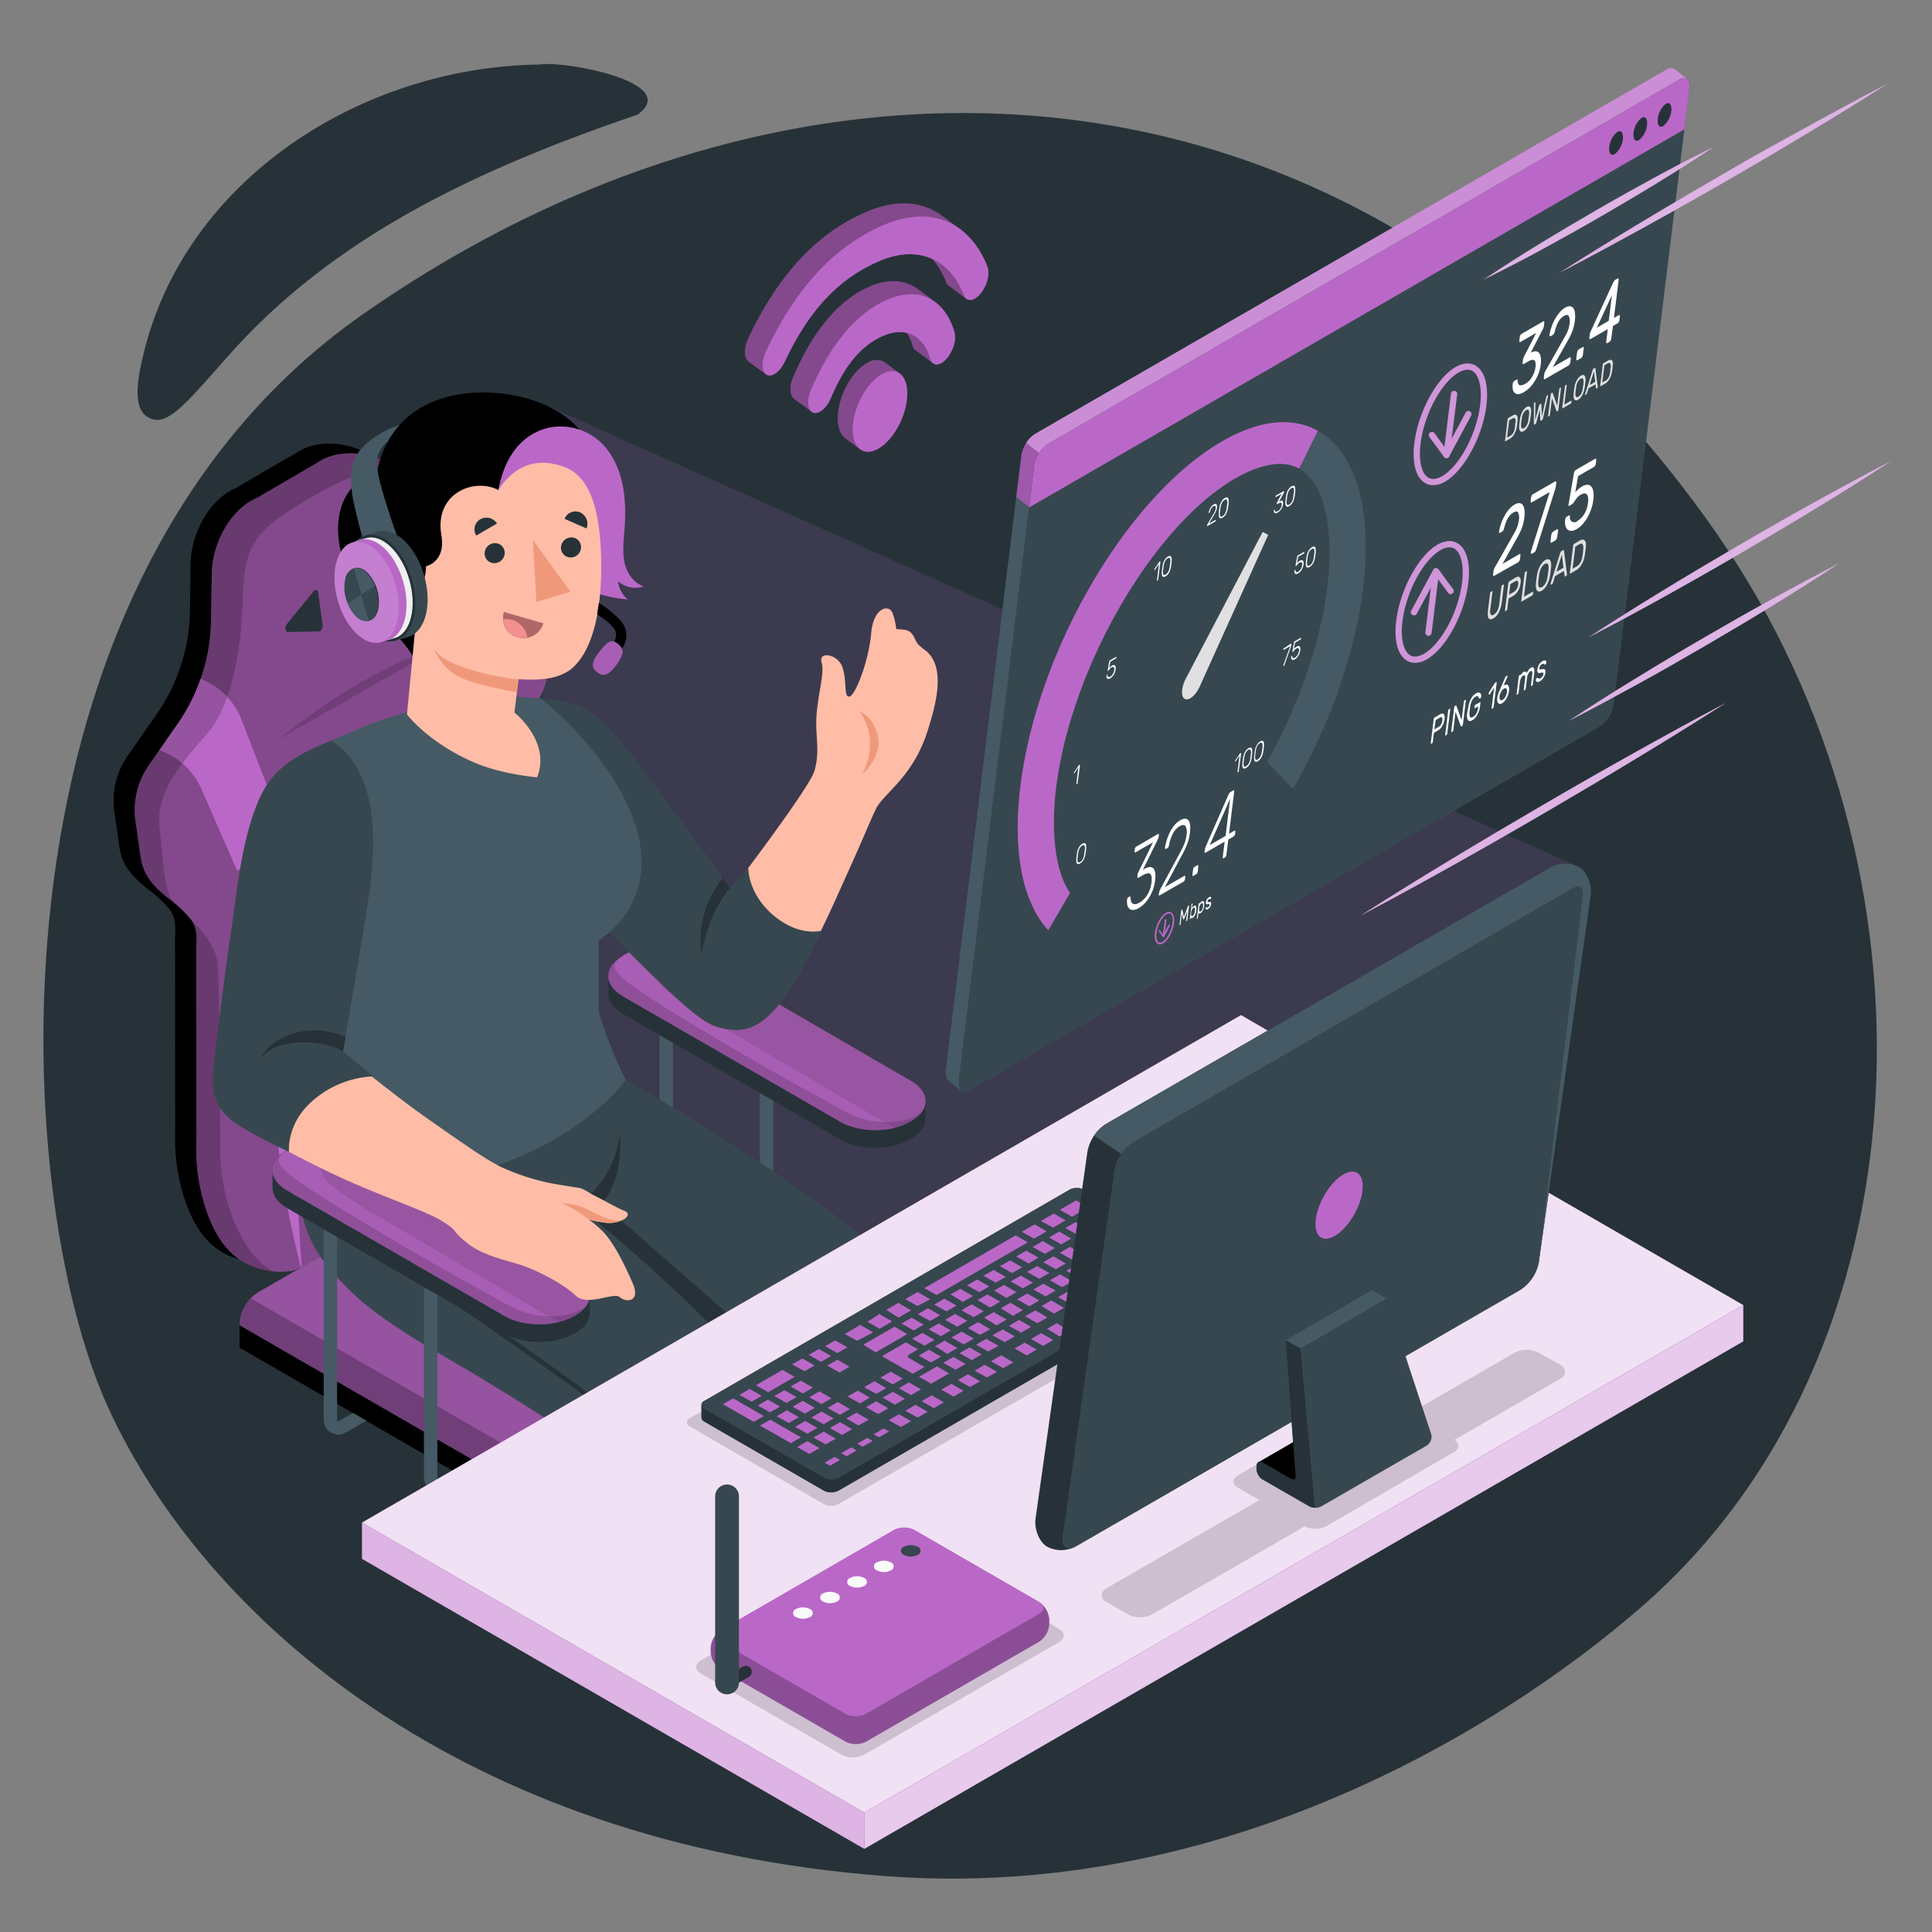 <svg xmlns="http://www.w3.org/2000/svg" viewBox="0 0 500 500"><rect x="0" y="0" width="500" height="500" fill="#808080" stroke="none"/><g id="freepik--Background--inject-6"><path id="freepik--background--inject-6" d="M39.9,108.59c4.25.94,9.67-5.8,18.35-15.55C86,61.12,124,43.69,165,29.65c11.76-8.41-19.57-14.06-25.21-12.95-46.2.51-92.36,29.86-102.87,75.84C34.75,101.6,34.92,107.49,39.9,108.59Zm404.74,30C353.65,7.44,207.23,1.91,93.7,81.48-5.47,151,2.05,307.57,28,364.29c24.75,54.13,91.07,113,201.44,121.26C314,491.89,386.07,449.48,424.66,416,500.07,350.6,504.35,224.74,444.64,138.63Z" style="fill:#263238"></path></g><g id="freepik--Character--inject-6"><g id="freepik--character--inject-6"><path id="freepik--Light--inject-6" d="M140.62,104.6v0l-.78,262.77L321.16,262.75l6.92,4,73.18-42.25a7.16,7.16,0,0,1,2.22-.79,8.07,8.07,0,0,1,4.68.43l0,0Z" style="fill:#BA68C8;opacity:0.15"></path><g id="freepik--character--inject-6"><polygon points="170.68 267.87 170.68 317.2 174.15 317.2 174.15 269.87 170.68 267.87" style="fill:#455a64"></polygon><polygon points="196.63 282.85 196.63 332.18 200.1 332.18 200.1 284.77 196.63 282.85" style="fill:#455a64"></polygon><path d="M235.82,279.76l-56.26-32.64c-5-2.87-13-2.87-18,0l-.39.28c-2.48,1.43-3.72,3.3-3.73,5.18,0,.78,0,3.81,0,4.57,0,1.89,1.24,3.77,3.73,5.21l56.34,32.53c5,2.88,13,2.88,18,0l.31-.18c2.49-1.43,3.72-3.32,3.72-5.2V285C239.55,283.09,238.32,281.2,235.82,279.76Z" style="fill:#263238"></path><path d="M161.15,257.81l56.34,32.53c5,2.88,13,2.88,18,0l.31-.18c5-2.87,5-7.53,0-10.41l-56.26-32.64c-5-2.87-13-2.87-18,0l-.39.28C156.17,250.27,156.17,254.93,161.15,257.81Z" style="fill:#BA68C8"></path><path d="M161.15,257.81l56.34,32.53c5,2.88,13,2.88,18,0l.31-.18c5-2.87,5-7.53,0-10.41l-56.26-32.64c-5-2.87-13-2.87-18,0l-.39.28C156.17,250.27,156.17,254.93,161.15,257.81Z" style="opacity:0.1"></path><path d="M235.82,279.76l-56.26-32.64a14.7,14.7,0,0,0-3.16-1.33c-3.72,1-7.24,3.57-6.37,7.17a7,7,0,0,0,2.52,3.41,83.77,83.77,0,0,0,12.21,8.16l40.45,23.75c2.12,1.24,4.27,2.49,6.49,3.57a15.14,15.14,0,0,0,3.81-1.5l.31-.18C240.79,287.3,240.8,282.64,235.82,279.76Z" style="opacity:0.1"></path><path d="M161.15,247.4c-5,2.87-5,7.53,0,10.41l56.34,32.53c5,2.88,13,2.88,18,0l.31-.18a9.15,9.15,0,0,0,2.37-1.9l0-.17S234,291.67,225,290c-4.19-.8-7.5-3.08-14.17-6.69-14.46-7.85-33.74-19.37-40.17-23.51C159.54,252.6,156.58,250.37,161.15,247.4Z" style="opacity:0.15"></path><g id="freepik--Chair--inject-6"><path d="M62,343h0a10,10,0,0,1,5-8.65l79.52-45.93a10,10,0,0,1,10,0l75.93,43.89a10,10,0,0,1,5,8.65h0L148,392.57Z" style="fill:#BA68C8"></path><path d="M62,343h0a10,10,0,0,1,5-8.65l79.52-45.93a10,10,0,0,1,10,0l75.93,43.89a10,10,0,0,1,5,8.65h0L148,392.57Z" style="opacity:0.2"></path><path d="M62,343v5.78l81,46.76a9.9,9.9,0,0,0,9.88,0l84.56-48.8v-5.78l-84.56,48.8a9.78,9.78,0,0,1-9.88,0Z"></path><path d="M237.46,340.91l-84.57,48.8a9.77,9.77,0,0,1-9.86,0,0,0,0,0,0,0,0l-4-2.3L62,343h0a9.93,9.93,0,0,1,2.85-7l79.42,45.86a7.32,7.32,0,0,0,7.3,0l83-47.9A10,10,0,0,1,237.46,340.91Z" style="opacity:0.25"></path><path d="M134.65,155.47a1.55,1.55,0,0,0-.05-.23c-.09-.38-.2-.73-.32-1.08l-.07-.18a8.85,8.85,0,0,0-.4-.94,1,1,0,0,0,0-.1,9.42,9.42,0,0,0-.51-.89l-.12-.19c-2.16-3.22-6.11-5-10.13-5.9-2-.45-4.09-.72-6.14-1l-3.1-.39a9.36,9.36,0,0,1-2.68-.41c-.33-.27-.66-.56-1-.87l-.12-.11c-.27-.27-.54-.55-.8-.84l-.18-.21c-.23-.26-.46-.54-.68-.82l-.22-.29c-.2-.27-.39-.54-.58-.83-.08-.11-.16-.23-.23-.35-.18-.27-.35-.56-.52-.85l-.23-.4c-.16-.29-.31-.58-.46-.88l-.21-.44c-.15-.32-.29-.65-.43-1-.06-.14-.12-.27-.17-.41-.19-.47-.37-1-.53-1.45l-3.42-10.41c-.13-.39-.27-.76-.43-1.12l-.18-.38c-.11-.22-.21-.44-.32-.64s-.18-.3-.27-.44-.19-.33-.3-.48-.23-.31-.34-.46c-1.09-1.4-2.77-2.18-4.39-3.09a20.59,20.59,0,0,0-5.93-2.17c-4.4-.89-9.13-.35-12.53,2-5.22,3-10.39,6-15.6,9.1-6.59,2.7-11.65,11.4-11.75,19.73l-.15,12.47a48.06,48.06,0,0,1-8.56,26.24l-7.53,10.8a20.29,20.29,0,0,0-3.56,13.91l1.4,9.79c.63,4.44,3.09,7.45,7,10.56a33,33,0,0,1,6,5.57c1.74,2.33,1.5,4.83,1.38,7.41l.06,50a49.57,49.57,0,0,0,2.94,19c2,5.23,5,10.59,11.11,13.21a20,20,0,0,0,2.54.88c3.27.88,7.63,1.14,10.44-.36,1.38-.73,2.69-1.55,4-2.32l10.17-5.87L111,303.29l28.11-16.23a6.11,6.11,0,0,0,2.71-3.19v0a72,72,0,0,0,3-10.61,65.43,65.43,0,0,0,1.14-8.44q.15-2.08.15-4.14a54.85,54.85,0,0,0-.54-8,46.39,46.39,0,0,0-1.39-6.47c-.2-.69-.42-1.37-.65-2L136.92,223l-6.58-21.22a24,24,0,0,1-1.09-13.35,21.69,21.69,0,0,1,3.47-8,21,21,0,0,0,1.85-3.27A20.69,20.69,0,0,0,136.4,170a16.25,16.25,0,0,0-.12-3.5l-1.4-9.78C134.82,156.25,134.74,155.85,134.65,155.47Z"></path><path d="M140.12,157.92c0-.07,0-.15-.05-.23a11.14,11.14,0,0,0-.32-1.07l-.07-.19a9.82,9.82,0,0,0-.4-.94l0-.1c-.16-.31-.33-.6-.51-.89l-.12-.18c-2.16-3.22-6.1-5-10.13-5.9-2-.46-4.09-.72-6.14-1-1-.12-2.06-.24-3.09-.38a9.73,9.73,0,0,1-2.69-.41c-.33-.28-.66-.57-1-.87l-.11-.12c-.28-.26-.55-.54-.81-.83l-.18-.21c-.23-.27-.46-.54-.68-.83l-.21-.28c-.21-.27-.4-.55-.59-.83-.08-.12-.16-.23-.23-.35-.18-.28-.35-.56-.52-.85l-.23-.4c-.16-.29-.31-.59-.45-.89-.08-.14-.15-.29-.22-.43-.15-.32-.29-.65-.43-1,0-.14-.12-.27-.17-.41-.19-.48-.36-1-.53-1.46l-3.42-10.4c-.13-.39-.27-.76-.43-1.12-.05-.13-.12-.25-.18-.38a6.36,6.36,0,0,0-.32-.64c-.08-.16-.18-.3-.27-.45s-.19-.32-.3-.48A4.83,4.83,0,0,0,105,123c-1.09-1.41-2.77-2.19-4.39-3.09a20.48,20.48,0,0,0-5.93-2.17c-4.4-.89-9.12-.36-12.53,2l-15.6,9.09c-6.59,2.71-11.64,11.41-11.74,19.74L54.62,161a48.16,48.16,0,0,1-8.57,26.25l-7.53,10.8A20.28,20.28,0,0,0,35,212l1.4,9.79c.64,4.44,3.09,7.45,7,10.56a33,33,0,0,1,6,5.57c1.74,2.33,1.5,4.82,1.38,7.41l.06,50a49.6,49.6,0,0,0,2.94,19c2,5.23,5,10.59,11.12,13.2a18.93,18.93,0,0,0,2.53.88c3.27.88,7.63,1.15,10.45-.35,1.37-.73,2.68-1.55,4-2.32L92,319.85l24.44-14.1L138,293.33l6.61-3.81a6.15,6.15,0,0,0,2.71-3.19v0a74,74,0,0,0,3-10.61,67.43,67.43,0,0,0,1.13-8.44q.15-2.1.15-4.14a54.85,54.85,0,0,0-.54-8,46.08,46.08,0,0,0-1.39-6.47c-.2-.69-.42-1.37-.65-2l-6.58-21.22-6.58-21.22a24,24,0,0,1-1.09-13.34,22.07,22.07,0,0,1,3.47-8,21,21,0,0,0,3.68-10.39,16.93,16.93,0,0,0-.11-3.5l-1.4-9.79A11.58,11.58,0,0,0,140.12,157.92Z" style="fill:#BA68C8"></path><path d="M140.12,157.92c0-.07,0-.15-.05-.23a11.14,11.14,0,0,0-.32-1.07l-.07-.19a9.82,9.82,0,0,0-.4-.94l0-.1c-.16-.31-.33-.6-.51-.89l-.12-.18c-2.16-3.22-6.1-5-10.13-5.9-2-.46-4.09-.72-6.14-1-1-.12-2.06-.24-3.09-.38a9.73,9.73,0,0,1-2.69-.41c-.33-.28-.66-.57-1-.87l-.11-.12c-.28-.26-.55-.54-.81-.83l-.18-.21c-.23-.27-.46-.54-.68-.83l-.21-.28c-.21-.27-.4-.55-.59-.83-.08-.12-.16-.23-.23-.35-.18-.28-.35-.56-.52-.85l-.23-.4c-.16-.29-.31-.59-.45-.89-.08-.14-.15-.29-.22-.43-.15-.32-.29-.65-.43-1,0-.14-.12-.27-.17-.41-.19-.48-.36-1-.53-1.46l-3.42-10.4c-.13-.39-.27-.76-.43-1.12-.05-.13-.12-.25-.18-.38a6.36,6.36,0,0,0-.32-.64c-.08-.16-.18-.3-.27-.45s-.19-.32-.3-.48A4.83,4.83,0,0,0,105,123c-1.09-1.41-2.77-2.19-4.39-3.09a20.48,20.48,0,0,0-5.93-2.17c-4.4-.89-9.12-.36-12.53,2l-15.6,9.09c-6.59,2.71-11.64,11.41-11.74,19.74L54.62,161a48.16,48.16,0,0,1-8.57,26.25l-7.53,10.8A20.28,20.28,0,0,0,35,212l1.4,9.79c.64,4.44,3.09,7.45,7,10.56a33,33,0,0,1,6,5.57c1.74,2.33,1.5,4.82,1.38,7.41l.06,50a49.6,49.6,0,0,0,2.94,19c2,5.23,5,10.59,11.12,13.2a18.93,18.93,0,0,0,2.53.88c3.27.88,7.63,1.15,10.45-.35,1.37-.73,2.68-1.55,4-2.32L92,319.85l24.44-14.1,28.11-16.23a6.1,6.1,0,0,0,2.71-3.19v0a74,74,0,0,0,3-10.61,67.43,67.43,0,0,0,1.13-8.44q.15-2.1.15-4.14a54.85,54.85,0,0,0-.54-8,46.08,46.08,0,0,0-1.39-6.47c-.2-.69-.42-1.37-.65-2l-6.58-21.22-6.58-21.22a24,24,0,0,1-1.09-13.34,22.07,22.07,0,0,1,3.47-8,21,21,0,0,0,3.68-10.39,16.93,16.93,0,0,0-.11-3.5l-1.4-9.79A11.58,11.58,0,0,0,140.12,157.92Z" style="opacity:0.3"></path><path d="M72.06,191.37q22.18-17.84,42.14-24.12Z" style="opacity:0.15"></path><path d="M69.72,204.9l-7.43-19.18a18.2,18.2,0,0,0-9.43-9.62l-.92-.43a48.18,48.18,0,0,1-5.89,11.6l-4.77,6.85.95.41a18.47,18.47,0,0,1,9.71,9.26l9.43,21.51,7.32-3.51S66.51,286.43,77.91,328h0l.19-.12c-.82-10.38-5.91-81.65,7-125.19Z" style="fill:#BA68C8"></path><path d="M126.93,148.66l-1.36-.78c-1.17-.17-3.3-.51-5-.7a22.49,22.49,0,0,1-4-.53L117.67,181,106.15,197.5c22.42,23.17,32.44,84.61,34.49,94.29l.21-.12c-1.33-47.39-22.19-97.33-22.19-97.33l9-7.34,2.65-32.58A6.24,6.24,0,0,0,126.93,148.66Z" style="fill:#BA68C8"></path><path d="M93.39,146l8.11-.21c.72,0,.92,1.33.3,2.09l-6.87,8.45c-.47.58-1.1.37-1.22-.41l-1.24-8.25C92.35,146.87,92.83,146,93.39,146Z" style="fill:#263238"></path><path d="M81.19,153l-6.93,8.48c-.62.76-.42,2.11.3,2.09l8-.17c.56,0,1-.86.93-1.65l-1.13-8.31C82.3,152.67,81.67,152.45,81.19,153Z" style="fill:#263238"></path><path d="M57,297.86c0-12.27-.2-40.35-.61-47.74-.27-4.88-3.69-8.85-6.87-12,1.58,2.27,1.37,4.7,1.25,7.21l.06,50a49.6,49.6,0,0,0,2.94,19c2,5.23,5,10.59,11.12,13.2a18.93,18.93,0,0,0,2.53.88,21,21,0,0,0,3.21.59C62.37,324.67,57,310.12,57,297.86Zm43.6-178a20.48,20.48,0,0,0-5.93-2.17,17,17,0,0,0-11.73,1.49l-18,10.39c-5.8,3.34-10.06,11.3-10.15,18.95L54.62,161a48.16,48.16,0,0,1-8.57,26.25l-7.53,10.8A20.28,20.28,0,0,0,35,212l1.4,9.79c.64,4.44,3.09,7.45,7,10.56l1.85,1.49h0c-3.11-3.59-2.69-9.22-3.95-19.26s6.58-18,12.5-24.91,8.71-21,9.06-34.86,3-17.4,16.79-25.58c11.48-6.82,19.92-9.42,23.68-7.72A30.83,30.83,0,0,0,100.57,119.9Z" style="opacity:0.2"></path><path d="M87.8,301.6c-7-21.84-15.35-64.45-14.36-100.26-3.35,11.81-1.54,43.41,4.85,69.1C84.56,295.67,87.8,301.6,87.8,301.6Z" style="opacity:0.15"></path><path d="M129.77,277.36c.16-26-4-71-14.35-100.25,6,6.42,12.78,35.14,14.17,63.72C131,268.89,129.77,277.36,129.77,277.36Z" style="opacity:0.15"></path></g><g id="freepik--Bottom--inject-6"><path d="M239.12,362.25,205.4,381.72l-1.35.78c0-.15-.08-.29-.11-.44-.13-.47-.24-.93-.35-1.38s-.17-.74-.24-1.11-.11-.51-.16-.77c-.14-.63-.25-1.26-.36-1.91l-.15-1c-.34-2.19-.59-4.62-.83-7.74,0-.44-.07-.9-.11-1.37s-.06-1-.1-1.47c-.67-9.71-1.68-11.76-7.39-14.63-.9-.45-2.59-1.19-4.8-2.14a22.23,22.23,0,0,1,3.92,6c1.48,4.35,2.65,17.46,3.54,32l-28.1,16.22-1.1.64-7.28,4.2a98.16,98.16,0,0,1-2.49-20.54c0-6.48-.36-9.41-5.16-12.52-4.21-2.73-19.89-13.06-35.25-22C99,341.8,92.78,337,86,329.1c-4.52-5.22-9.11-11-10.08-32.67l83.83-18.13c20.43,11.21,71.1,43,75,54.42C236.14,336.9,237.71,348.81,239.12,362.25Z" style="fill:#37474f"></path><path d="M168.81,402.84l-1.1.64c-.55-2.84-.94-5.19-1.13-6.84-.48-4.25-.78-7.89-1-11.09-.5-6-.85-10.33-2-13.31-1.51-4-27.29-21.86-41.14-31.46l-4.52-3.13-3.26-2.24c-11.83-8.09-22.45-20.92-25-41.8l1.19-.15c2.54,20.34,12.54,32.75,24.54,41,1.07.72,2.15,1.47,3.27,2.24l4.51,3.13c20.21,14,40.07,28,41.59,32,1.18,3.13,1.55,7.53,2.05,13.63.26,3.2.56,6.82,1,11.05C168,398.05,168.31,400.22,168.81,402.84Z" style="fill:#263238"></path><path d="M109,331.11l-.72-1c4.93-3.66,6.21-26.17-.51-37l1-.63C115.91,304,114.25,327.19,109,331.11Z" style="fill:#263238"></path><path d="M205.4,381.72l-1.35.78c0-.15-.08-.29-.11-.44-.13-.47-.24-.93-.35-1.38s-.17-.74-.24-1.11-.11-.51-.16-.77c-.14-.63-.25-1.26-.36-1.91l-.15-1c-.34-2.19-.59-4.62-.83-7.74,0-.44-.07-.9-.11-1.37s-.06-1-.1-1.47c-.67-9.71-1.68-11.76-7.39-14.63-.9-.45-2.59-1.19-4.8-2.14a418.8,418.8,0,0,0-40.39-36.78s9.57-4.49,11.33-18.47c0,0,1.45,11.25-4.67,18.1l32.35,28.38s15.5,8.13,16.8,11.58-.62,7.59-.7,19.87v0C204.17,372.42,204.74,377,205.4,381.72Z" style="fill:#263238"></path></g><g id="freepik--Arm--inject-6"><path d="M142.7,181c11.57,2.57,15.58,8,27.48,24.39,8,11.11,18.59,25.7,18.59,25.7s20.68-27,22-31.58c1.62-5.47,0-9.36.63-15.43s2-10,1.21-12.78,4.26-2.11,5.44,1.45.25,7.92,1.82,7.51,5-9.36,5.58-16.3,4.78-7.68,5.58-5.21a19.09,19.09,0,0,1,.93,4.08,13.16,13.16,0,0,1,1.89.14,2.93,2.93,0,0,1,2.34,1.29c.52.78.8,1.71,1.39,2.44a16.07,16.07,0,0,0,2.18,1.84c5.3,4.55,2.08,14.83.41,20.26-3.5,11.36-10.26,15.74-12.9,19.56-1,1.4-2.89,6.45-7.57,16.77-5.34,11.77-10.3,24-19.21,34.88-7.46,9.12-15.26,6.5-21.83.51-9.37-8.55-35-35-35-35C135.59,207.43,142.7,181,142.7,181Z" style="fill:#ffbda7"></path><path d="M139.84,180.68c11.47.73,14.81,4.16,21.09,11.51s28,37.68,28,37.68l4.74-5.24s-.21,6.51,6.41,12.18,12.39,4.08,12.39,4.08a99.5,99.5,0,0,1-7.5,14.36c-4.59,7.21-9.37,11.78-15.07,11.28s-7.81-1.42-19.55-12.64-28-28.72-28-28.72Z" style="fill:#37474f"></path><path d="M222.24,184s5.94,6.29.89,16.48c0,0,5.3-4.61,4.05-10S222.24,184,222.24,184Z" style="fill:#f0997a"></path><path d="M188.93,229.87s-5.3,5.33-7.38,17.16a25.33,25.33,0,0,1,5.51-19.76Z" style="fill:#263238"></path></g><path id="freepik--Chest--inject-6" d="M100.08,185.9c-5,1.57-14.34,5.79-14.34,5.79s-5.45,7.57-9,25.81c-4.9,25.12-3,54.07-1.22,79.56a62.46,62.46,0,0,0,48,6.15c27-7.61,38.46-23.74,38.46-23.74a97.32,97.32,0,0,1-7.05-17.87V243.37s15.5-9,9.9-28.54c-5.47-19.08-24.94-34.15-24.94-34.15l-7.75-.42A113.45,113.45,0,0,0,100.08,185.9Z" style="fill:#455a64"></path><g id="freepik--Head--inject-6"><path d="M108.47,174.22c-1.25-6.48-6.8-10.34-12.65-16.93C85.57,145.74,83.3,126.7,97.56,122.1c5-23.59,30.87-22.75,43.07-17.5,18.61,8,13.43,25.35,13.43,25.35Z"></path><path d="M144,110.42a15.18,15.18,0,0,1,13.6,6.54c4,5.75,4.51,12.82,4.06,19.61-.19,2.89-.63,5.81-.1,8.66s2.3,5.69,5.07,6.52a6.76,6.76,0,0,1-6.68-1.34,7,7,0,0,0,2.51,4.72c-7.66-.53-14.73-4.1-21.57-7.6-3.43-1.76-6-5.57-8.07-8.71-2.33-3.51-4.26-7.64-3.84-12C131.77,111.75,142,110.51,144,110.42Z" style="fill:#BA68C8"></path><path d="M93.45,146.84c2.22-2.79,6.94-4.15,9.45-.6,1.57,2.2,2,5.45,4.3,5.31a2.93,2.93,0,0,0,2.44-1.38,9.88,9.88,0,0,0,.6-3.61c2.8-.82,4.77-3.41,4-8-1.93-11,8.58-15,14.74-11.74,3.62-5.59,8.61-8.08,14.79-6.65,4.56,1.06,11.75,3.65,11.83,26.14.06,17.56-4.78,25.24-8.92,27.61-2.93,1.69-6.6,2.21-12.49,1.86l-1.06,8.62s9.55,7.47,5.88,16.76c0,0-9.22-.72-16.54-3.94-11.85-5.21-17.15-12.33-17.15-12.33l2.38-24.66s-3.65,5.66-10,1.23C92.5,157.85,90.15,151,93.45,146.84Z" style="fill:#ffbda7"></path><path d="M130.59,142.71a2.68,2.68,0,0,1-2.21,3,2.5,2.5,0,0,1-2.93-2.11,2.69,2.69,0,0,1,2.21-3A2.51,2.51,0,0,1,130.59,142.71Z" style="fill:#263238"></path><path d="M151.79,136.76l-5.67-2.48a3,3,0,0,1,4-1.67A3.24,3.24,0,0,1,151.79,136.76Z" style="fill:#263238"></path><path d="M128.62,135.48l-5.35,3.12a3,3,0,0,1,1-4.2A3.25,3.25,0,0,1,128.62,135.48Z" style="fill:#263238"></path><path d="M130.4,158.37l10.23,2.93a5.34,5.34,0,0,1-7.07,3.49C130.76,163.88,129.69,161.25,130.4,158.37Z" style="fill:#b16668"></path><path d="M136.48,165a5.58,5.58,0,0,0-5.77-4.79,4.5,4.5,0,0,0-.51.08,4.69,4.69,0,0,0,3.36,4.5A6.12,6.12,0,0,0,136.48,165Z" style="fill:#f28f8f"></path><path d="M150.34,141.23a2.66,2.66,0,0,1-2.2,3,2.5,2.5,0,0,1-2.93-2.11,2.67,2.67,0,0,1,2.2-3A2.5,2.5,0,0,1,150.34,141.23Z" style="fill:#263238"></path><polygon points="137.9 139.7 138.82 155.8 147.65 153.14 137.9 139.7" style="fill:#f0997a"></polygon><path d="M134.16,175.82c-6.22-.63-19.46-3.33-21.94-8.08a14.44,14.44,0,0,0,5.35,6.71c4.08,2.8,16.21,4.66,16.21,4.66Z" style="fill:#f0997a"></path></g><path d="M104.48,143.5l-9.26.76s-2.58-8.94-3.7-14.33c-.22-1-.38-2-.46-2.64,0-.31-.07-.61-.1-.92-.4-3.86-.41-7.38,3.38-11.1a23.32,23.32,0,0,1,9-5.24,22.83,22.83,0,0,0-3,4.23,7.32,7.32,0,0,0-2.81,4.94,10.2,10.2,0,0,0,.13,2.22c.15,1,.39,2.16.71,3.44C100.28,132.37,104.48,143.5,104.48,143.5Z" style="fill:#455a64"></path><path d="M110.21,159.09c1.53-6.08-.9-14.58-5.4-19a9.38,9.38,0,0,0-4.12-2.47,5.54,5.54,0,0,0-2.92,0l-3.2.9c-2.17.63-3.88,2.68-4.66,5.79-1.53,6.08.9,14.58,5.4,19a9.38,9.38,0,0,0,4.12,2.47,5.52,5.52,0,0,0,2.94,0l3.16-.89C107.71,164.26,109.43,162.21,110.21,159.09Z" style="fill:#37474f"></path><path d="M99.43,165.81a9.38,9.38,0,0,1-4.12-2.47c-4.5-4.37-6.93-12.87-5.4-19C91,140,94,137.7,97.52,138.58a9.17,9.17,0,0,1,4.11,2.47c4.51,4.36,6.93,12.86,5.4,18.95C105.93,164.41,102.94,166.69,99.43,165.81Z" style="fill:#263238"></path><path d="M106.35,159.83c1.48-5.88-.85-14.06-5.21-18.28-2.17-2.11-4.44-2.82-6.35-2.28l-1.58.45c-1.91.55-3.46,2.35-4.2,5.29-1.48,5.88.85,14.06,5.21,18.27,2.17,2.11,4.44,2.83,6.35,2.28l1.59-.45C104.07,164.57,105.62,162.76,106.35,159.83Z" style="fill:#f0f0f0"></path><path d="M99.56,142c4.35,4.22,6.68,12.4,5.21,18.28s-6.2,7.22-10.55,3S87.53,150.89,89,145,95.21,137.79,99.56,142Z" style="fill:#e0e0e0"></path><path d="M104.77,160.28c1.47-5.88-.86-14.06-5.21-18.28-2.17-2.1-4.44-2.82-6.35-2.28-.53.16-1.51.5-2,.66-1.91.54-3.46,2.35-4.19,5.28-1.48,5.88.85,14.06,5.21,18.27,2.17,2.11,4.43,2.82,6.34,2.28.53-.15,1.51-.5,2-.65C102.48,165,104,163.21,104.77,160.28Z" style="fill:#BA68C8"></path><path d="M97.53,142.65c4.35,4.22,6.68,12.4,5.21,18.28s-6.2,7.22-10.55,3S85.5,151.54,87,145.66,93.18,138.44,97.53,142.65Z" style="fill:#fff;opacity:0.15"></path><path d="M95.12,148.23a11,11,0,0,1,2.74,9.59c-.78,3.09-3.26,3.8-5.54,1.58a11,11,0,0,1-2.74-9.59C90.36,146.72,92.84,146,95.12,148.23Z" style="fill:#263238"></path><path d="M97.05,151.74l-3.58,2.14-1.93-6.78a3.51,3.51,0,0,1,3.34,1.19A9.68,9.68,0,0,1,97.05,151.74Z" style="fill:#455a64"></path><path d="M97.61,157.9a3.48,3.48,0,0,1-2.2,2.77l-1.94-6.79,3.58-2.14A10.66,10.66,0,0,1,97.61,157.9Z" style="fill:#37474f"></path><path d="M95.41,160.67a3.49,3.49,0,0,1-3.34-1.2A9.37,9.37,0,0,1,89.9,156l3.57-2.14Z" style="fill:#455a64"></path><path d="M93.47,153.88,89.9,156a10.6,10.6,0,0,1-.56-6.14,3.51,3.51,0,0,1,2.2-2.78Z" style="fill:#37474f"></path><path d="M155,156a29.72,29.72,0,0,1,5.48,4.48,5.66,5.66,0,0,1,0,7.92l-2.25-1.07s1.93-2.47.89-4.32-4.59-4-4.59-4Z"></path><path d="M159.91,166.61c-1.68-1.42-2.9-.46-5.09,2.45s-1.49,4,0,5.11,3,.3,4.73-2.13C161.46,169.3,161.73,168.14,159.91,166.61Z" style="fill:#BA68C8"></path><path d="M159.91,166.61c-1.68-1.42-2.9-.46-5.09,2.45s-1.49,4,0,5.11,3,.3,4.73-2.13C161.46,169.3,161.73,168.14,159.91,166.61Z" style="opacity:0.1"></path><path d="M94.83,367.67l-5.34,3.08a3.79,3.79,0,0,1-1.91.52,3.73,3.73,0,0,1-1.9-.52,3.78,3.78,0,0,1-1.91-3.29V318.12l3.47,2v47.34a.3.3,0,0,0,.17.29.3.3,0,0,0,.34,0l3.62-2.09Z" style="fill:#455a64"></path><path d="M120.84,382.69l-5.4,3a3.82,3.82,0,0,1-5.72-3.29V333.11l3.47,1.92v47.41a.31.31,0,0,0,.17.29.3.3,0,0,0,.34,0l3.61-2.08Z" style="fill:#455a64"></path><path d="M148.91,330,92.65,297.38c-5-2.88-13-2.88-18,0l-.39.27c-2.48,1.44-3.72,3.31-3.72,5.18,0,.78,0,3.81,0,4.58,0,1.88,1.23,3.77,3.72,5.21l56.35,32.53c5,2.87,13,2.88,18,0l.31-.17c2.49-1.44,3.73-3.32,3.72-5.2v-4.55C152.64,333.35,151.41,331.46,148.91,330Z" style="fill:#263238"></path><path d="M74.24,308.06l56.35,32.54c5,2.87,13,2.87,18,0l.31-.17c5-2.88,5-7.54,0-10.42L92.65,297.38c-5-2.88-13-2.88-18,0l-.39.27C69.26,300.53,69.26,305.19,74.24,308.06Z" style="fill:#BA68C8"></path><path d="M74.24,308.06l56.35,32.54c5,2.87,13,2.87,18,0l.31-.17c5-2.88,5-7.54,0-10.42L92.65,297.38c-5-2.88-13-2.88-18,0l-.39.27C69.26,300.53,69.26,305.19,74.24,308.06Z" style="opacity:0.1"></path><path d="M148.91,330,92.65,297.38A14.24,14.24,0,0,0,89.49,296c-3.72,1-7.24,3.57-6.37,7.18a7,7,0,0,0,2.52,3.4,83,83,0,0,0,12.21,8.17l40.46,23.75c2.11,1.24,4.26,2.49,6.48,3.57a15.15,15.15,0,0,0,3.81-1.51l.31-.17C153.89,337.55,153.89,332.89,148.91,330Z" style="opacity:0.1"></path><path d="M74.24,297.65c-5,2.88-5,7.54,0,10.41l56.35,32.54c5,2.87,13,2.87,18,0l.31-.17a9.58,9.58,0,0,0,2.37-1.9l0-.18s-4.22,3.57-13.2,1.87c-4.19-.79-7.5-3.07-14.17-6.69C109.48,325.69,90.2,314.16,83.77,310,72.63,302.85,69.67,300.63,74.24,297.65Z" style="opacity:0.15"></path><g id="freepik--arm--inject-6"><g id="freepik--arm--inject-6"><path d="M112,314.48a51.85,51.85,0,0,1,4.44,2.87c1.69,1.36,1.05,1.62,4.48,4.36C125,325,131,326.1,135.11,327.48s10.7,4.8,13.83,7.79,9.88-1,11.48.45,5.43,1.21,3.35-3.55-5.18-11.42-8.81-14.46a24,24,0,0,0-2.57-2.07,38.06,38.06,0,0,0,4.63.84,8.11,8.11,0,0,0,4.57-1c.55-.32,1.1-1,.79-1.52a1.06,1.06,0,0,0-.5-.46c-3.09-1.33-5.37-2.79-8.13-4.12-1.2-.59-2.77-1.84-4.1-2s-2.41-.38-4.38-.69a58,58,0,0,1-15.56-4.66c-1.55-.77-5.18-2.71-5.18-2.71-.92-.45-3,1.6-6.2,4.74A23.22,23.22,0,0,0,112,314.48Z" style="fill:#ffbda7"></path><path d="M151.53,312.74a15.13,15.13,0,0,0-6.05-1.34,33.65,33.65,0,0,1,6.91,4.24,38.06,38.06,0,0,0,4.63.84,8.49,8.49,0,0,0,4.08-.71C158.25,316.41,154.13,314.08,151.53,312.74Z" style="fill:#f0997a"></path></g><path d="M116.75,317.59c-4.77-4.1-17.81-7.36-34-15.43-8.52-4.25-14.09-7.17-17.71-9.6-5.76-3.88-9.26-5.13-9-15.11.27-11.83,5.64-45.34,8.08-56.53,5.75-26.32,21-27.72,21-27.72s10.24,6.83,9.78,25.58c-.22,8.65-1.68,20.52-1.68,20.52l-5,32.9s13.39,10.92,21.53,16.67c10.35,7.3,14.73,10.28,18.64,12.51S116.75,317.59,116.75,317.59Z" style="fill:#ffbda7"></path><path d="M85.74,191.69c-6.22,2.56-13.53,5.52-17.61,13-5.45,10-6.95,27.15-8.27,36s-4.54,33.07-4.77,38,1,9.09,7.13,12.8a141,141,0,0,0,12.58,6.64s-.86-7.48,6.48-13.57a25.55,25.55,0,0,1,15.26-6l-7.8-6.46s5.13-29.41,6.67-39.85C98.09,214.09,96.54,198.56,85.74,191.69Z" style="fill:#37474f"></path><path d="M88.74,272.11c-4-2.84-17.3-4.14-21.38,2.05,2.31-5.29,11.91-10.32,22.09-5.73Z" style="fill:#263238"></path></g></g><g id="freepik--Desk--inject-6"><polygon points="223.68 469.1 93.69 394.05 321.17 262.72 451.15 337.76 223.68 469.1" style="fill:#BA68C8"></polygon><polygon points="223.68 469.1 93.69 394.05 321.17 262.72 451.15 337.76 223.68 469.1" style="fill:#fff;opacity:0.8"></polygon><polygon points="93.69 394.05 93.69 403.43 223.68 478.48 223.68 469.1 93.69 394.05" style="fill:#BA68C8"></polygon><polygon points="93.69 394.05 93.69 403.43 223.68 478.48 223.68 469.1 93.69 394.05" style="fill:#fff;opacity:0.5"></polygon><polygon points="223.68 478.48 451.15 347.14 451.15 337.76 223.68 469.1 223.68 478.48" style="fill:#BA68C8"></polygon><polygon points="223.68 469.1 451.15 337.76 451.15 347.14 223.68 478.48 223.68 469.1" style="fill:#fff;opacity:0.65"></polygon></g></g></g><g id="freepik--Devices--inject-6"><g id="freepik--Modem--inject-6"><g style="opacity:0.15"><path d="M217.69,454.08l-36.26-20.94c-1.66-1-1.66-2.51,0-3.47l50.35-29.07a6.63,6.63,0,0,1,6,0l36.26,20.94c1.66,1,1.66,2.51,0,3.47L223.7,454.08A6.63,6.63,0,0,1,217.69,454.08Z"></path></g><path d="M186.6,421.86,231.33,396a5.85,5.85,0,0,1,5.34,0l32.21,18.59a5.9,5.9,0,0,1,2.67,4.63v1.06a5.88,5.88,0,0,1-2.67,4.62l-44.73,25.83a5.91,5.91,0,0,1-5.34,0l-32.21-18.6a5.88,5.88,0,0,1-2.67-4.62v-1.07A5.88,5.88,0,0,1,186.6,421.86Z" style="fill:#BA68C8"></path><g style="opacity:0.25"><path d="M186.6,421.86,231.33,396a5.85,5.85,0,0,1,5.34,0l32.21,18.59a5.9,5.9,0,0,1,2.67,4.63v1.06a5.88,5.88,0,0,1-2.67,4.62l-44.73,25.83a5.91,5.91,0,0,1-5.34,0l-32.21-18.6a5.88,5.88,0,0,1-2.67-4.62v-1.07A5.88,5.88,0,0,1,186.6,421.86Z"></path></g><path d="M218.81,443.54l-32.21-18.6c-1.48-.85-1.48-2.23,0-3.08L231.33,396a5.85,5.85,0,0,1,5.34,0l32.21,18.59c1.48.86,1.48,2.24,0,3.09l-44.73,25.82A5.91,5.91,0,0,1,218.81,443.54Z" style="fill:#BA68C8"></path><path d="M233.9,400.31a1.1,1.1,0,0,0,0,2.08,3.94,3.94,0,0,0,3.6,0,1.1,1.1,0,0,0,0-2.08A4,4,0,0,0,233.9,400.31Z" style="fill:#37474f"></path><path d="M226.93,404.34a1.1,1.1,0,0,0,0,2.08,4,4,0,0,0,3.6,0,1.1,1.1,0,0,0,0-2.08A4,4,0,0,0,226.93,404.34Z" style="fill:#fafafa"></path><path d="M220,408.37a1.1,1.1,0,0,0,0,2.08,4,4,0,0,0,3.6,0,1.1,1.1,0,0,0,0-2.08A3.94,3.94,0,0,0,220,408.37Z" style="fill:#fafafa"></path><path d="M213,412.39a1.1,1.1,0,0,0,0,2.08,3.94,3.94,0,0,0,3.6,0,1.1,1.1,0,0,0,0-2.08A4,4,0,0,0,213,412.39Z" style="fill:#fafafa"></path><path d="M206,416.42a1.1,1.1,0,0,0,0,2.08,4,4,0,0,0,3.6,0,1.1,1.1,0,0,0,0-2.08A4,4,0,0,0,206,416.42Z" style="fill:#fafafa"></path><path d="M188.16,437a1.54,1.54,0,0,1-.77-2.87l4.86-2.81a1.54,1.54,0,0,1,1.54,2.67l-4.86,2.81A1.53,1.53,0,0,1,188.16,437Z" style="fill:#263238"></path><path d="M188.16,438.49a3.07,3.07,0,0,1-3.08-3.08V387.27a3.08,3.08,0,1,1,6.16,0v48.14A3.07,3.07,0,0,1,188.16,438.49Z" style="fill:#37474f"></path></g><g id="freepik--Keyboard--inject-6"><path id="freepik--Shadow--inject-6" d="M178.57,369.19l34.62,20.07a4.17,4.17,0,0,0,3.77,0L316.33,332a1.15,1.15,0,0,0,0-2.18l-34.62-20.07a4.17,4.17,0,0,0-3.77,0L178.57,367A1.15,1.15,0,0,0,178.57,369.19Z" style="opacity:0.15"></path><g id="freepik--keyboard--inject-6"><path d="M312.28,326.83a1.3,1.3,0,0,0-.77-1.06l-31-17.88a4.07,4.07,0,0,0-3.69,0l-94.51,54.65a1.3,1.3,0,0,0-.76,1.07v3.25a1.28,1.28,0,0,0,.76,1.06l31,17.88a4.09,4.09,0,0,0,3.7,0l94.51-54.57a1.3,1.3,0,0,0,.77-1.06Z" style="fill:#263238"></path><path d="M213.3,382.47l-31-17.8a1.12,1.12,0,0,1,0-2.13l94.51-54.65a4.07,4.07,0,0,1,3.69,0l31,17.88a1.12,1.12,0,0,1,0,2.13L217,382.47A4.09,4.09,0,0,1,213.3,382.47Z" style="fill:#37474f"></path><path d="M215,382.91v3.32a3.79,3.79,0,0,1-1.74-.43l-30.94-17.87a1.32,1.32,0,0,1-.77-1.07V363.6a1.29,1.29,0,0,0,.77,1.07l31,17.8A3.73,3.73,0,0,0,215,382.91Z" style="fill:#263238"></path><path d="M278.47,310.71h.07l3.06,1.77-4.16,2.4-3.16-1.78,4.15-2.4Zm4.8,2.77h.06l3.07,1.77-3.27,1.89L280,315.37l3.26-1.89Zm-10.61.58.07,0,3.06,1.77-3.26,1.88L269.36,316l3.26-1.88Zm15.41,2.19h.07L291.2,318l-5.28,3.05-3.17-1.78,5.28-3.05Zm-9.72.07h.07l3.06,1.77-2.59,1.5-3.17-1.78,2.59-1.5Zm-10.61.58h.07l3.07,1.77-3.27,1.89-3.17-1.78,3.26-1.88Zm6.36,1.87h.08l3.06,1.77-2.6,1.5-3.16-1.78,2.59-1.5Zm18.76.25h.07L296,320.8l-4.16,2.4-3.17-1.78,4.15-2.4Zm-30,.72h.06l3.07,1.77-23.6,13.63-3.17-1.78,23.6-13.63Zm18.31.51h.07l3.06,1.77-2.59,1.5-3.17-1.78,2.59-1.5Zm-11.28,1h.07L273,323l-2.59,1.5-3.17-1.78,2.59-1.5Zm27.8.57h.07l3.07,1.77-2.6,1.5L295,323.29l2.59-1.49Zm-10.61.59h.07l3.07,1.77-2.6,1.5-3.17-1.79,2.6-1.49Zm-10.16.32H277l3.07,1.77-2.6,1.5-3.17-1.78,2.59-1.5Zm-11.28,1s.07,0,.07,0l3.07,1.76-2.6,1.5L263,325.17l2.59-1.49Zm27.81.57.07,0,3.06,1.77L294,327.52l-3.17-1.78,2.59-1.49Zm-10.61.59h.07l3.06,1.77-2.59,1.5-3.17-1.78,2.59-1.5Zm-10.17.32s.07,0,.07,0l3.07,1.77-2.59,1.49L270,326.65l2.59-1.49Zm30.85,0,.06,0,3.07,1.77-3.27,1.88L300.19,327l3.26-1.88Zm-42.12,1,.07,0,3.06,1.77-2.59,1.49-3.17-1.78,2.59-1.49Zm27.8.57a.1.1,0,0,1,.07,0l3.07,1.77-2.6,1.49-3.17-1.78,2.59-1.49Zm-10.61.59h.07l3.07,1.77-2.6,1.5-3.17-1.78,2.59-1.5Zm-10.16.32a.1.1,0,0,1,.07,0l3.07,1.77-2.6,1.49-3.17-1.78,2.59-1.49Zm-11.28,1h.07l3.07,1.77-2.6,1.49-3.17-1.78,2.59-1.49Zm39.6.48h.07l3.07,1.77-2.6,1.5-3.17-1.78,2.59-1.5Zm-11.8.08.08,0,3.06,1.77-2.59,1.5-3.18-1.79,2.6-1.49Zm-10.6.59h.07l3.06,1.77-2.59,1.5-3.17-1.78,2.59-1.5Zm-10.17.32.08,0,3.06,1.77-2.6,1.49-3.17-1.78,2.6-1.49Zm-11.28,1s.07,0,.07,0l3.07,1.77-2.59,1.5-3.17-1.79,2.59-1.49Zm39.61.48h.07l3.06,1.77-2.59,1.5L289.85,333l2.59-1.5Zm-11.8.09h.07l3.06,1.77-2.59,1.5-3.17-1.79,2.59-1.49Zm-10.61.58h.07L273.2,334l-2.59,1.5-3.17-1.78,2.59-1.5Zm-10.16.33H260l3.06,1.77-2.59,1.5L257.28,334l2.59-1.49Zm-11.28,1h.07l3.06,1.77-2.59,1.5L246,335l2.59-1.5Zm39.6.48h.07l3.06,1.77-2.59,1.5-3.17-1.78,2.59-1.5Zm-11.8.09h.07l3.07,1.77-2.6,1.5-3.17-1.78,2.59-1.5Zm-38.86.27h.07l3.07,1.77L237.44,338l-3.17-1.79,3.27-1.88Zm28.25.31h.07l3.07,1.77-2.6,1.5-3.16-1.78,2.59-1.5Zm-10.15.33h.06l3.07,1.77-2.6,1.5L253,336.46l2.59-1.5Zm-11.28,1h.07l3.06,1.77-2.6,1.5-3.17-1.78,2.6-1.5Zm39.6.48.06,0,3.07,1.76-2.6,1.5-3.16-1.78,2.59-1.49Zm-11.8.09h.07l3.06,1.77-2.59,1.5L269.56,338l2.59-1.5Zm-10.61.58.07,0,3.06,1.77-2.59,1.49L259,338.58l2.59-1.49Zm-28.92.08h.07l3.06,1.77-3.26,1.88L229.36,339l3.26-1.88Zm18.76.25h.07l3.06,1.77-2.59,1.5-3.17-1.78,2.59-1.5Zm-11.28,1h.07l3.06,1.77-2.59,1.5-3.17-1.78,2.59-1.5Zm27.8.57H268l3.07,1.77-2.6,1.5-3.17-1.78,2.59-1.5Zm-10.61.58s.07,0,.07,0l3.07,1.77-2.6,1.49L254.71,341l2.59-1.49Zm-10.16.33h.07l3.07,1.77-2.6,1.5-3.17-1.78,2.59-1.5Zm30.72.07H278l3.07,1.77-2.6,1.5-3.17-1.78,2.59-1.5Zm-50.15.07h.07l3.07,1.77-3.27,1.88-3.17-1.78L227.7,340Zm8.16.83H236l3.07,1.77-2.6,1.5-3.17-1.78,2.59-1.5Zm27.8.57h.07l3.06,1.77-2.59,1.5-3.17-1.78,2.59-1.49Zm-10.61.59h.07l3.06,1.77-2.59,1.5-3.17-1.79,2.59-1.49Zm-10.16.32H243l3.07,1.77-2.59,1.5-3.17-1.78,2.59-1.5Zm30.72.07h.07l3.06,1.77-2.59,1.5L271,343.88l2.59-1.5Zm-50.82.45.07,0,3.06,1.77L221.8,347l-3.17-1.78,4.16-2.4Zm8.82.45.07,0,3.06,1.76-8.18,4.73L223.43,348l8.18-4.72Zm27.8.57h.07l3.07,1.78-2.6,1.49-3.17-1.78,2.59-1.49Zm-10.61.59h.07l3.07,1.77-2.6,1.5-3.17-1.78,2.59-1.5Zm-10.16.32h.07l3.07,1.78-2.6,1.49-3.17-1.78,2.59-1.49Zm30.72.07a.1.1,0,0,1,.07,0l3.07,1.76-2.6,1.5-3.17-1.78,2.59-1.49Zm-14.19,1.47.07,0,3.06,1.77-2.6,1.49-3.17-1.78,2.6-1.49Zm-39.09.4a.1.1,0,0,1,.07,0l3.07,1.77-2.6,1.49-3.17-1.78,2.59-1.49Zm28.48.19h.07l3.06,1.77-2.59,1.5L242,348.39l2.59-1.5Zm-10.16.32a.08.08,0,0,1,.06,0l3.07,1.77-2.37,1.36a.51.51,0,0,0-.27.44.52.52,0,0,0,.28.45l4,2.32-3,1.76-8-4.55,6.17-3.56Zm30.72.07.06,0,3.07,1.77-2.59,1.49-3.17-1.78,2.59-1.49ZM251,348.76H251l3.06,1.77L251.5,352l-3.17-1.79,2.59-1.49Zm-39.08.4H212l3.06,1.77-2.59,1.5-3.17-1.79,2.59-1.49Zm28.47.18h.07l3.07,1.77-2.6,1.5-3.17-1.78,2.59-1.5Zm18.71,1.46h.07l3.07,1.77-2.6,1.5-3.17-1.78,2.59-1.5Zm-12.34.41s.06,0,.06,0l3.07,1.77-2.6,1.5-3.17-1.79,2.6-1.49Zm-39.09.4h.07l3.07,1.77-2.6,1.5L205,353.1l2.59-1.49Zm9.05.32h.07l3.06,1.77-2.59,1.5-3.17-1.79,2.59-1.49Zm38.14,1.32.07,0L258,355l-2.59,1.49-3.17-1.78,2.59-1.49Zm-12.35.41h.07l3.06,1.77L241,358.1l-3.17-1.78,4.6-2.66Zm-40,.91a.1.1,0,0,1,.07,0l3.07,1.77-6.84,3.95-3.17-1.79,6.83-3.94Zm28,.45h.07l3.06,1.77-2.59,1.5-3.17-1.78,2.59-1.5Zm20,.68a.1.1,0,0,1,.07,0l3.07,1.77-2.6,1.49-3.17-1.78,2.59-1.49Zm-43.28,1.65h.07l3.07,1.77-2.6,1.5-3.17-1.79,2.59-1.49Zm19,.12h.07l3.07,1.77-2.6,1.5L223.64,359l2.59-1.5Zm9,.32h.07l3.06,1.77-2.59,1.5-3.17-1.78,2.59-1.5Zm11,.37h.06l3.07,1.77-2.59,1.5-3.17-1.79,2.59-1.49ZM194,359.48h.07l3.06,1.77-2.59,1.5L191.37,361l2.59-1.5Zm9,.32h.08l3.06,1.77-2.59,1.5-3.17-1.79L203,359.8Zm19,.12h.07l3.06,1.77-2.59,1.5-3.17-1.78,2.59-1.5Zm-9.94.2h.07l3.06,1.77-2.59,1.49-3.17-1.78,2.59-1.49Zm19,.12h.07l3.07,1.77-2.6,1.5-3.17-1.78,2.59-1.5Zm10.07.91h.07l3.07,1.77-2.6,1.5-3.17-1.78,2.59-1.5Zm-51.38.78h.07l7.86,4.54-2.6,1.5-8-4.55,2.6-1.5Zm9,.32h.07l3.06,1.77-2.59,1.5-3.17-1.78,2.59-1.5Zm9,.32h.07l3.07,1.77-2.6,1.5-3.17-1.78,2.59-1.5Zm19,.12h.07l3.06,1.77-2.59,1.5-3.17-1.78,2.59-1.5Zm-9.94.19.06,0,3.07,1.77-2.59,1.5-3.17-1.79,2.59-1.49Zm20,.72H237l3.07,1.77-2.59,1.5-3.17-1.78,2.59-1.5ZM203.6,365h.07l3.06,1.77-2.59,1.5L201,366.52l2.59-1.5Zm9,.32h.07l3.07,1.77-2.6,1.5L210,366.83l2.59-1.49Zm9.05.32h.07l3.06,1.77-2.59,1.5-3.17-1.79,2.59-1.49Zm11,.39h.07l3.07,1.77-2.6,1.5L230,367.55l2.59-1.5Zm-33.3,1.42h.07l7.87,4.54-2.6,1.5-8-4.55,2.59-1.5Zm9.05.32h.06l3.07,1.77-2.59,1.5-3.17-1.78,2.59-1.5Zm9,.32h.07l3.06,1.77-2.59,1.5-3.17-1.78,2.59-1.5Zm11.3,1.62h.07l1.33.75-2.59,1.5-1.43-.77,2.58-1.49Zm-15.54.83h.06l3.07,1.77-2.6,1.5-3.16-1.78,2.59-1.5Zm11.3,1.62h.07l1.33.76-2.6,1.49-1.42-.77,2.58-1.49ZM209,373H209l3.06,1.77-2.59,1.5-3.17-1.78,2.59-1.5Zm11.3,1.62a.1.1,0,0,1,.07,0l1.33.75-2.59,1.5-1.43-.77,2.58-1.49ZM216,377.08l.08,0,1.33.75-2.6,1.5-1.42-.77,2.58-1.49Z" style="fill:#BA68C8"></path></g></g><g id="freepik--Device--inject-6"><path d="M403.77,353.18l-5.49-3.06a6.68,6.68,0,0,0-6.22-.08l-27.33,15.77-5.63-3.28a6.08,6.08,0,0,0-5.54,0l-33.19,19.29c-1.53.89-1.53,2.32,0,3.2l5.54,3.21L286.41,411c-1.73,1-1.73,2.64,0,3.64l5.5,3.17a6.93,6.93,0,0,0,6.27,0L337.68,395a6.1,6.1,0,0,0,5.55,0l33.06-19.21c1.49-.86,1.52-2.25.12-3.14l27.31-15.77C405.45,355.89,405.48,354.23,403.77,353.18Z" style="opacity:0.15"></path><path d="M398.25,326.58l13.43-94.91c.37-2.67-.9-5.89-2.84-7.2a7.85,7.85,0,0,0-7.57,0L286.15,290.92a11,11,0,0,0-4.73,7.17L268,393c-.38,2.67.89,5.89,2.84,7.2a7.85,7.85,0,0,0,7.57,0l115.12-66.47A11,11,0,0,0,398.25,326.58Z" style="fill:#263238"></path><path d="M398.25,326.58l13.43-94.91c.37-2.67-.9-5.89-2.84-7.2a7.85,7.85,0,0,0-7.57,0L286.15,290.92a9.85,9.85,0,0,0-3,3l13.05,8.76-6.6,91.06,104-60A11,11,0,0,0,398.25,326.58Z" style="fill:#455a64"></path><path d="M275,397.73l13.43-94.91a11.08,11.08,0,0,1,4.73-7.18l113.71-65.71c2.24-1.29,3.08-.26,2.71,2.42l-11.35,94.23a11,11,0,0,1-4.73,7.17L278.4,400.22C276.16,401.51,274.64,400.4,275,397.73Z" style="fill:#37474f"></path><path d="M340.54,315.38c.62-4.39,3.81-9.52,7.13-11.44s5.51.08,4.9,4.48-3.81,9.52-7.13,11.44S339.93,319.78,340.54,315.38Z" style="fill:#BA68C8"></path><polygon points="336.54 349.04 358.86 336.07 355.06 333.87 332.75 346.85 336.54 349.04" style="fill:#455a64"></polygon><path d="M369.21,374.13,342,389.82a3.49,3.49,0,0,1-1.74.4,3.38,3.38,0,0,1-1.48-.38l0,0-12-6.91-.06,0a3.49,3.49,0,0,1-1.55-2.77v-.64c0-1,.71-1.46,1.61-.93l7.23,4.16,1.61.93-.36-1.83-2.54-34.94,3.79,2.19,22.33-13,11.62,35.27A2.82,2.82,0,0,1,369.21,374.13Z" style="fill:#37474f"></path><polygon points="325.7 378.4 334.97 373.04 336.85 385.52 325.7 378.4"></polygon><path d="M336.54,349l-3.79-2.19,2.54,34.94c.21,1-.37,1.42-1.25.9l-7.23-4.16c-.9-.53-1.61-.1-1.61.93v.64a3.49,3.49,0,0,0,1.55,2.77l.06,0,12,6.91,0,0a3.38,3.38,0,0,0,1.48.38Z" style="fill:#263238"></path></g></g><g id="freepik--Icon--inject-6"><g id="freepik--WiFi--inject-6"><path d="M229,93.8a3.8,3.8,0,0,0-3.92-.2c-3.85,1.65-7.5,7.48-8.15,13-.4,3.29.36,5.74,1.85,6.83l3.85,2.86a3.79,3.79,0,0,0,3.9.19c3.85-1.65,7.5-7.48,8.15-13,.39-3.27-.35-5.7-1.82-6.81Z" style="fill:#BA68C8"></path><path d="M229,93.8a3.8,3.8,0,0,0-3.92-.2c-3.85,1.65-7.5,7.48-8.15,13-.4,3.29.36,5.74,1.85,6.83l3.85,2.86a3.79,3.79,0,0,0,3.9.19c3.85-1.65,7.5-7.48,8.15-13,.39-3.27-.35-5.7-1.82-6.81Z" style="opacity:0.3"></path><path d="M237.44,74.76c-3.18-2.34-7.41-2.72-12.3-.63-8.36,3.59-15,12-19.87,23.48-1,2.33-.9,4.67.18,5.54h0c1.27,1,3.48,2.51,4.56,3.38h0c1.37,1.1,3.77-.56,5-3.5,3.41-8.15,7.69-13.62,13.57-16.14a9.61,9.61,0,0,1,6.11-.75,12.35,12.35,0,0,1,1.5,3.34,2.09,2.09,0,0,0,.71,1.13l4.59,3.4c1,.72,2.59.06,3.94-1.79l0,0c1.41-1.94,2.08-4.6,1.57-6.29a14.51,14.51,0,0,0-4.95-7.72C241.31,77.61,238.21,75.33,237.44,74.76Z" style="fill:#BA68C8"></path><path d="M237.44,74.76c-3.18-2.34-7.41-2.72-12.3-.63-8.36,3.59-15,12-19.87,23.48-1,2.33-.9,4.67.18,5.54h0c1.27,1,3.48,2.51,4.56,3.38h0c1.37,1.1,3.77-.56,5-3.5,3.41-8.15,7.69-13.62,13.57-16.14a9.61,9.61,0,0,1,6.11-.75,12.35,12.35,0,0,1,1.5,3.34,2.09,2.09,0,0,0,.71,1.13l4.59,3.4c1,.72,2.59.06,3.94-1.79l0,0c1.41-1.94,2.08-4.6,1.57-6.29a14.51,14.51,0,0,0-4.95-7.72C241.31,77.61,238.21,75.33,237.44,74.76Z" style="opacity:0.3"></path><path d="M255.53,69a21.84,21.84,0,0,0-7-9.66l-4.66-3.45c-5.1-3.79-11.91-4.43-19.77-1-12.42,5.33-22.46,15.8-30.4,32.59-1.17,2.47-1.23,5.08-.07,6l0,0c1.32,1.08,3.39,2.42,4.55,3.37l0,0c1.32,1.07,3.59-.46,4.91-3.26,6.44-13.73,14.27-21.64,24.43-26,5.25-2.25,9.92-2.31,13.73-.56a19.78,19.78,0,0,1,3.62,6,2.05,2.05,0,0,0,.68.93l4.56,3.39c1,.73,2.59.11,3.94-1.75C255.61,73.54,256.2,70.7,255.53,69Z" style="fill:#BA68C8"></path><path d="M255.53,69a21.84,21.84,0,0,0-7-9.66l-4.66-3.45c-5.1-3.79-11.91-4.43-19.77-1-12.42,5.33-22.46,15.8-30.4,32.59-1.17,2.47-1.23,5.08-.07,6l0,0c1.32,1.08,3.39,2.42,4.55,3.37l0,0c1.32,1.07,3.59-.46,4.91-3.26,6.44-13.73,14.27-21.64,24.43-26,5.25-2.25,9.92-2.31,13.73-.56a19.78,19.78,0,0,1,3.62,6,2.05,2.05,0,0,0,.68.93l4.56,3.39c1,.73,2.59.11,3.94-1.75C255.61,73.54,256.2,70.7,255.53,69Z" style="opacity:0.3"></path><path d="M234.7,103.48c-.65,5.54-4.3,11.37-8.15,13s-6.43-1.5-5.77-7,4.31-11.37,8.15-13S235.36,97.94,234.7,103.48Z" style="fill:#BA68C8"></path><path d="M229.71,77.52c-8.36,3.59-15,12-19.87,23.47-1,2.33-.9,4.68.18,5.55h0c1.37,1.1,3.77-.56,5-3.5,3.41-8.15,7.69-13.62,13.57-16.14s10.45,0,12.18,6c.63,2.16,2.88,1.82,4.67-.64l0,0c1.41-1.94,2.08-4.6,1.57-6.29C244.54,77.57,238.08,73.93,229.71,77.52Z" style="fill:#BA68C8"></path><path d="M228.67,58.24c-12.42,5.34-22.46,15.81-30.4,32.59-1.17,2.47-1.23,5.09-.07,6l0,0c1.32,1.07,3.59-.46,4.91-3.26,6.44-13.73,14.27-21.64,24.43-26s18.21-.54,21.92,8.83c.76,1.91,2.89,1.56,4.61-.82h0c1.52-2.1,2.11-4.94,1.44-6.62C251,57.59,241.13,52.9,228.67,58.24Z" style="fill:#BA68C8"></path></g></g><g id="freepik--Window--inject-6"><g id="freepik--window--inject-6"><g id="freepik--window--inject-6"><path d="M437.26,22.6,417.63,182.4a8.39,8.39,0,0,1-3.56,5.61L250.61,282.37a1.78,1.78,0,0,1-1,.27,2.29,2.29,0,0,1-.36-.07,2.43,2.43,0,0,1-.46-.28,2.82,2.82,0,0,1-.61-1.14,4.51,4.51,0,0,1-.09-1.7l19.53-159a8.42,8.42,0,0,1,3.56-5.61L434.64,20.55a1.88,1.88,0,0,1,2-.19,1.74,1.74,0,0,1,.22.18v0a.69.69,0,0,1,.16.22.33.33,0,0,1,.07.13.49.49,0,0,1,.08.18,1.94,1.94,0,0,1,.11.43,1,1,0,0,1,0,.3.06.06,0,0,1,0,.06,1.06,1.06,0,0,1,0,.31A2.93,2.93,0,0,1,437.26,22.6Z" style="fill:#37474f"></path><path d="M436.6,20.36a1.88,1.88,0,0,0-2,.19L271.2,114.86a8.42,8.42,0,0,0-3.56,5.61l-1.33,10.85L263,128.66l1.32-10.77a8.38,8.38,0,0,1,3.55-5.6L431.3,18a1.79,1.79,0,0,1,2.09-.1C433.86,18.27,436,20,436.6,20.36Z" style="fill:#BA68C8"></path><path d="M437.26,22.58c.24-2.09-.92-3-2.62-2l-163.45,94.3a8.38,8.38,0,0,0-3.55,5.61l-1.33,10.85L435.92,33.47Z" style="fill:#BA68C8"></path><g style="opacity:0.25"><path d="M434.64,20.55,271.2,114.86a7.25,7.25,0,0,0-2.31,2.36l-3.32-2.61a7.16,7.16,0,0,1,2.28-2.33L431.3,18a1.79,1.79,0,0,1,2.09-.1c.47.39,2.64,2.07,3.2,2.47A1.89,1.89,0,0,0,434.64,20.55Z" style="fill:#fff"></path></g><path d="M263,128.67l1.33-10.78a8.14,8.14,0,0,1,1.27-3.28l3.33,2.6a8.18,8.18,0,0,0-1.26,3.26l-1.33,10.85Z" style="opacity:0.15"></path><path d="M418.59,34.12a5.77,5.77,0,0,0-2.1,3.89c-.19,1.59.43,2.44,1.39,1.88A5.73,5.73,0,0,0,420,36C420.17,34.4,419.55,33.56,418.59,34.12Z" style="fill:#263238"></path><path d="M424.86,30.49a5.8,5.8,0,0,0-2.1,3.89c-.19,1.6.43,2.44,1.39,1.88a5.75,5.75,0,0,0,2.1-3.89C426.44,30.78,425.82,29.94,424.86,30.49Z" style="fill:#263238"></path><path d="M431.13,26.86a5.8,5.8,0,0,0-2.1,3.9c-.19,1.59.43,2.43,1.39,1.88a5.8,5.8,0,0,0,2.1-3.9C432.71,27.15,432.09,26.31,431.13,26.86Z" style="fill:#263238"></path><path d="M248.81,282.29c-.09-.08-3.05-2.35-3.2-2.47a1.66,1.66,0,0,1-.43-.48,2.35,2.35,0,0,1-.3-.7,4.43,4.43,0,0,1-.11-1.77L263,128.66l3.33,2.66-18.2,148.13a4.62,4.62,0,0,0,.09,1.7A2.71,2.71,0,0,0,248.81,282.29Z" style="fill:#455a64"></path></g><path d="M334.61,204.15c9.25-16,16-34.52,18.15-51.86,4.32-35.15-12-52.18-36.52-38s-47.85,54.09-52.16,89.24c-2.14,17.35.78,30.28,7.21,37.23l5.63-9.63c-4.24-6.12-4.82-17.26-3.61-27.16,3.83-31.12,25.07-67.82,46.4-80.14,4.51-2.6,8.72-3.89,12.17-3.73,11.41.55,13.41,17.46,11.65,31.79-1.84,14.93-7.69,31.14-15.63,45.33Z" style="fill:#455a64"></path><path d="M341.06,111.5c-6.4-3.58-14.95-3-24.82,2.75-24.49,14.14-47.85,54.09-52.16,89.24-2.14,17.35.78,30.28,7.21,37.23l5.63-9.63c-4.24-6.12-4.82-17.26-3.61-27.16,3.83-31.12,25.07-67.82,46.4-80.14,4.51-2.6,8.72-3.89,12.17-3.73a9.83,9.83,0,0,1,4.34,1.2Z" style="fill:#BA68C8"></path><path d="M312.81,132.67a5.18,5.18,0,0,1,.13-.54,3.42,3.42,0,0,1,.26-.59,2.57,2.57,0,0,1,.38-.55,1.83,1.83,0,0,1,.5-.42.91.91,0,0,1,.46-.15.34.34,0,0,1,.28.13.66.66,0,0,1,.13.35,2.2,2.2,0,0,1,0,.51,3.32,3.32,0,0,1-.23.86,7.8,7.8,0,0,1-.49.93l-1.36,2.35,1.65-1c.08,0,.11,0,.1.1l0,.1a.28.28,0,0,1-.13.22l-2,1.17q-.12.06-.09-.09V136a.83.83,0,0,1,0-.15l.12-.22,1.5-2.57c.11-.17.2-.33.27-.46l.18-.37a2.33,2.33,0,0,0,.1-.32,1.55,1.55,0,0,0,.06-.31c0-.32,0-.53-.1-.64s-.27-.09-.51.05a1.52,1.52,0,0,0-.56.59,2.76,2.76,0,0,0-.33.87.34.34,0,0,1-.06.15.3.3,0,0,1-.07.08l-.1.06C312.83,132.79,312.8,132.76,312.81,132.67Z" style="fill:#fff"></path><path d="M315.55,131.54a5.36,5.36,0,0,1,.15-.78A3.65,3.65,0,0,1,316,130a3.31,3.31,0,0,1,.41-.64,2.43,2.43,0,0,1,.58-.48.89.89,0,0,1,.54-.16.39.39,0,0,1,.31.22,1.12,1.12,0,0,1,.12.51,4.32,4.32,0,0,1,0,.7c0,.4-.09.8-.14,1.19a6.33,6.33,0,0,1-.16.78,4.33,4.33,0,0,1-.27.74,3.36,3.36,0,0,1-.42.64,2.21,2.21,0,0,1-.57.48.92.92,0,0,1-.55.16.39.39,0,0,1-.3-.22,1.12,1.12,0,0,1-.12-.51,3.37,3.37,0,0,1,0-.7C315.44,132.34,315.49,132,315.55,131.54Zm2.05-1.15a2,2,0,0,0-.08-1c-.11-.2-.31-.22-.6,0a1.73,1.73,0,0,0-.7.8,4.14,4.14,0,0,0-.37,1.26c0,.21-.05.39-.07.56s0,.36-.06.56a1.77,1.77,0,0,0,.08,1c.1.2.3.21.6,0a1.76,1.76,0,0,0,.7-.79,3.87,3.87,0,0,0,.36-1.27c0-.21.06-.4.08-.57S317.58,130.58,317.6,130.39Z" style="fill:#fff"></path><path d="M299.73,150a.25.25,0,0,1-.12.21l-.1.06q-.11.06-.09-.09l.52-4.23-1,1.49q-.1.15-.15.06l-.05-.06a.37.37,0,0,1,0-.11.49.49,0,0,1,.06-.13l1.2-1.76s0-.07.07-.08l.06,0,.09-.05q.12-.06.09.09Z" style="fill:#fff"></path><path d="M300.83,146.68a5.36,5.36,0,0,1,.15-.78,3.56,3.56,0,0,1,.28-.73,2.8,2.8,0,0,1,.41-.64,2.25,2.25,0,0,1,.58-.48.9.9,0,0,1,.54-.17.42.42,0,0,1,.31.22,1.2,1.2,0,0,1,.12.51,4.44,4.44,0,0,1,0,.71c0,.4-.09.8-.14,1.19a7.2,7.2,0,0,1-.16.78,4.66,4.66,0,0,1-.27.74,3,3,0,0,1-.42.63,1.94,1.94,0,0,1-.58.48.9.9,0,0,1-.54.17.38.38,0,0,1-.3-.22,1.35,1.35,0,0,1-.13-.51,4.44,4.44,0,0,1,0-.71C300.72,147.49,300.77,147.09,300.83,146.68Zm2.05-1.15a1.84,1.84,0,0,0-.09-1c-.1-.2-.3-.22-.59-.05a1.87,1.87,0,0,0-.71.8,4.62,4.62,0,0,0-.36,1.27c0,.2-.05.39-.07.56s0,.36-.07.56a1.87,1.87,0,0,0,.09,1c.1.19.3.21.6,0a1.82,1.82,0,0,0,.7-.79,4.19,4.19,0,0,0,.36-1.28c0-.2.05-.39.08-.57S302.86,145.73,302.88,145.53Z" style="fill:#fff"></path><path d="M288.37,173.37a1.31,1.31,0,0,0,0-.45.54.54,0,0,0-.14-.26.35.35,0,0,0-.25-.06.87.87,0,0,0-.34.12,1.5,1.5,0,0,0-.31.24l-.21.26a2.44,2.44,0,0,0-.16.23.53.53,0,0,1-.15.15l-.09.05h-.07s0-.05,0-.1l.43-2.4a.29.29,0,0,1,.13-.22l1.61-.93q.1-.06.09.09l0,.12a.25.25,0,0,1-.12.21l-1.42.82-.3,1.66.22-.26a1.67,1.67,0,0,1,.45-.35,1.11,1.11,0,0,1,.45-.16.41.41,0,0,1,.34.09.59.59,0,0,1,.19.34,1.84,1.84,0,0,1,0,.63,3.71,3.71,0,0,1-.18.78,3.78,3.78,0,0,1-.32.67,2.72,2.72,0,0,1-.42.53,2.63,2.63,0,0,1-.47.37,1,1,0,0,1-.47.16.45.45,0,0,1-.31-.1.49.49,0,0,1-.17-.29,1.43,1.43,0,0,1,0-.43.36.36,0,0,1,0-.11.2.2,0,0,1,.08-.08l.09-.05a.11.11,0,0,1,.07,0s0,0,0,.11a.66.66,0,0,0,.07.32.31.31,0,0,0,.16.16.4.4,0,0,0,.22,0,1.12,1.12,0,0,0,.26-.11,1.48,1.48,0,0,0,.35-.28,1.78,1.78,0,0,0,.31-.4,2.79,2.79,0,0,0,.24-.49A3.39,3.39,0,0,0,288.37,173.37Z" style="fill:#fff"></path><path d="M278.88,202.68a.29.29,0,0,1-.13.22l-.1,0c-.07.05-.1,0-.08-.09l.51-4.22-1,1.49q-.1.13-.15.06l0-.07a.11.11,0,0,1,0-.1.69.69,0,0,1,.05-.13l1.2-1.77a.29.29,0,0,1,.07-.08l.06,0,.1-.06c.07,0,.1,0,.09.1Z" style="fill:#fff"></path><path d="M278.7,221a5.36,5.36,0,0,1,.15-.78,4.66,4.66,0,0,1,.27-.74,3.46,3.46,0,0,1,.42-.63,2.1,2.1,0,0,1,.58-.49.87.87,0,0,1,.54-.16.39.39,0,0,1,.31.22,1.2,1.2,0,0,1,.12.51,4.28,4.28,0,0,1,0,.7c0,.41-.09.8-.14,1.19a6.91,6.91,0,0,1-.16.79,4.55,4.55,0,0,1-.27.73,3.08,3.08,0,0,1-.42.64,2.1,2.1,0,0,1-.58.48,1,1,0,0,1-.54.17.41.41,0,0,1-.3-.23,1.25,1.25,0,0,1-.13-.5,4.4,4.4,0,0,1,0-.71C278.59,221.85,278.64,221.45,278.7,221Zm2.05-1.15a1.84,1.84,0,0,0-.09-1c-.1-.2-.3-.22-.59,0a1.75,1.75,0,0,0-.71.8,4.52,4.52,0,0,0-.36,1.27c0,.2-.05.38-.07.56s0,.35-.07.56a1.81,1.81,0,0,0,.09,1c.1.2.3.22.59.05a1.8,1.8,0,0,0,.71-.8,4.42,4.42,0,0,0,.36-1.27c0-.21.05-.4.07-.57S280.73,220.09,280.75,219.89Z" style="fill:#fff"></path><path d="M332.2,127.12c.07-.05.11,0,.09.1v.1a.19.19,0,0,1,0,.08.3.3,0,0,1,0,.08L331,129.83l.1-.06a1.62,1.62,0,0,1,.45-.18.42.42,0,0,1,.32,0,.46.46,0,0,1,.18.31,1.79,1.79,0,0,1,0,.57,3.06,3.06,0,0,1-.16.68,2.43,2.43,0,0,1-.31.6,2.55,2.55,0,0,1-.41.51,2.37,2.37,0,0,1-.48.37,1.44,1.44,0,0,1-.48.18.58.58,0,0,1-.33-.06.48.48,0,0,1-.19-.25,1.28,1.28,0,0,1,0-.4.34.34,0,0,1,0-.12.3.3,0,0,1,.08-.08l.07,0s.05,0,.07,0,0,0,0,.1a.53.53,0,0,0,.09.3.29.29,0,0,0,.18.11.55.55,0,0,0,.25,0l.27-.13a1.73,1.73,0,0,0,.35-.27,2,2,0,0,0,.3-.35,1.93,1.93,0,0,0,.22-.43,2,2,0,0,0,.12-.5c.05-.35,0-.56-.13-.62s-.31,0-.57.12l-.43.25q-.1.06-.09-.09v-.11l0-.11a.63.63,0,0,1,0-.09l1.23-2.3-1.49.86c-.08,0-.11,0-.09-.1v-.1a.28.28,0,0,1,.13-.23Z" style="fill:#fff"></path><path d="M332.82,128.51a5.36,5.36,0,0,1,.15-.78,4.66,4.66,0,0,1,.27-.74,3.46,3.46,0,0,1,.42-.63,2.1,2.1,0,0,1,.58-.49,1,1,0,0,1,.54-.16.39.39,0,0,1,.31.22,1.2,1.2,0,0,1,.12.51,4.28,4.28,0,0,1,0,.7c0,.41-.09.8-.14,1.2a7.2,7.2,0,0,1-.16.78,4.22,4.22,0,0,1-.27.73,2.83,2.83,0,0,1-.42.64,2.1,2.1,0,0,1-.58.48.9.9,0,0,1-.54.17.4.4,0,0,1-.3-.22,1.35,1.35,0,0,1-.13-.51,4.4,4.4,0,0,1,0-.71C332.71,129.32,332.76,128.92,332.82,128.51Zm2.05-1.15a1.84,1.84,0,0,0-.09-1c-.1-.2-.3-.22-.59,0a1.87,1.87,0,0,0-.71.8,4.62,4.62,0,0,0-.36,1.27c0,.2-.05.39-.07.56s0,.36-.07.56a1.87,1.87,0,0,0,.09,1c.1.19.3.21.6,0a1.85,1.85,0,0,0,.7-.8,4.42,4.42,0,0,0,.36-1.27c0-.21,0-.39.08-.57S334.85,127.56,334.87,127.36Z" style="fill:#fff"></path><path d="M337,146.27a1.09,1.09,0,0,0,0-.45.35.35,0,0,0-.39-.33.87.87,0,0,0-.33.13,1.11,1.11,0,0,0-.31.24,1.69,1.69,0,0,0-.22.26l-.16.22a.53.53,0,0,1-.15.15l-.09,0s-.05,0-.07,0,0,0,0-.09l.44-2.4a.34.34,0,0,1,.12-.23l1.61-.92c.08-.05.1,0,.09.09v.11a.26.26,0,0,1-.13.22l-1.42.82-.3,1.66.23-.26a1.78,1.78,0,0,1,.44-.35,1.2,1.2,0,0,1,.45-.17.47.47,0,0,1,.34.09.63.63,0,0,1,.2.35,1.88,1.88,0,0,1,0,.63,3.18,3.18,0,0,1-.18.78,3.36,3.36,0,0,1-.32.66,2.76,2.76,0,0,1-.41.53,2,2,0,0,1-.48.37,1,1,0,0,1-.46.17.47.47,0,0,1-.32-.1.59.59,0,0,1-.17-.29,1.2,1.2,0,0,1,0-.43.27.27,0,0,1,0-.12s.05-.06.08-.07l.1-.06s.05,0,.06,0,0,0,0,.11a.84.84,0,0,0,.07.32.35.35,0,0,0,.16.16.36.36,0,0,0,.23,0,.87.87,0,0,0,.25-.1,1.84,1.84,0,0,0,.36-.28,3.25,3.25,0,0,0,.31-.4,2.45,2.45,0,0,0,.23-.49A2.63,2.63,0,0,0,337,146.27Z" style="fill:#fff"></path><path d="M338.11,144.26a5.36,5.36,0,0,1,.15-.78,4.22,4.22,0,0,1,.27-.73,3.22,3.22,0,0,1,.42-.64,2.07,2.07,0,0,1,.58-.48.9.9,0,0,1,.54-.17.39.39,0,0,1,.31.22,1.2,1.2,0,0,1,.12.51,4.44,4.44,0,0,1,0,.71c0,.4-.09.79-.14,1.19a7.25,7.25,0,0,1-.17.78,3,3,0,0,1-.27.73,2.5,2.5,0,0,1-.41.64,2.1,2.1,0,0,1-.58.48.9.9,0,0,1-.54.17.41.41,0,0,1-.31-.22,1.59,1.59,0,0,1-.12-.51,4.44,4.44,0,0,1,0-.71C338,145.07,338.05,144.67,338.11,144.26Zm2.05-1.15a1.84,1.84,0,0,0-.09-1c-.11-.2-.3-.22-.59,0a1.8,1.8,0,0,0-.71.8,4.62,4.62,0,0,0-.36,1.27c0,.2-.05.39-.07.56s0,.36-.07.56a2,2,0,0,0,.08,1c.11.19.31.21.6,0a1.78,1.78,0,0,0,.71-.79,4.59,4.59,0,0,0,.36-1.28c0-.2.05-.39.07-.57S340.14,143.31,340.16,143.11Z" style="fill:#fff"></path><path d="M334.11,166.57q.11-.07.09.09v.11c0,.06,0,.1,0,.14a1,1,0,0,1,0,.14l-1.77,5s0,.09-.06.15a.18.18,0,0,1-.09.1l-.1.06s-.06,0-.07,0a.15.15,0,0,1,0-.1.26.26,0,0,1,0-.07l1.8-5-1.68,1q-.11.06-.09-.09v-.11a.33.33,0,0,1,.13-.23Z" style="fill:#fff"></path><path d="M336.2,168.49a1.3,1.3,0,0,0,0-.45.49.49,0,0,0-.14-.26.35.35,0,0,0-.25-.06.74.74,0,0,0-.34.12,1.28,1.28,0,0,0-.31.24,2.39,2.39,0,0,0-.21.26c-.07.08-.12.16-.17.22a.41.41,0,0,1-.14.15l-.09,0a.06.06,0,0,1-.08,0s0,0,0-.09l.43-2.4A.31.31,0,0,1,335,166l1.61-.92c.07-.05.1,0,.09.09l0,.11a.26.26,0,0,1-.12.22l-1.42.82-.3,1.66c0-.05.11-.14.22-.26a1.78,1.78,0,0,1,.44-.35,1.21,1.21,0,0,1,.46-.16.44.44,0,0,1,.34.08.62.62,0,0,1,.19.35,1.84,1.84,0,0,1,0,.63,4.46,4.46,0,0,1-.18.78,4,4,0,0,1-.32.66,2.8,2.8,0,0,1-.42.53,2,2,0,0,1-.47.37,1.08,1.08,0,0,1-.47.17.45.45,0,0,1-.31-.1.52.52,0,0,1-.17-.29,1.18,1.18,0,0,1,0-.43.36.36,0,0,1,0-.11.15.15,0,0,1,.08-.08l.09-.06s0,0,.07,0,0,0,0,.11a.83.83,0,0,0,.08.32.31.31,0,0,0,.16.16.33.33,0,0,0,.22,0,.77.77,0,0,0,.26-.1,1.79,1.79,0,0,0,.35-.28,2.5,2.5,0,0,0,.31-.4,2.45,2.45,0,0,0,.23-.49A2.64,2.64,0,0,0,336.2,168.49Z" style="fill:#fff"></path><path d="M320.58,199.62a.26.26,0,0,1-.12.22l-.1,0c-.07.05-.1,0-.09-.09l.52-4.22-1,1.49q-.1.13-.15.06l0-.07a.11.11,0,0,1,0-.1.24.24,0,0,1,.05-.13l1.2-1.77.07-.08.06,0,.1-.06c.07,0,.1,0,.08.1Z" style="fill:#fff"></path><path d="M321.68,196.28a5.36,5.36,0,0,1,.15-.78,3.89,3.89,0,0,1,.28-.74,3,3,0,0,1,.41-.63,2.26,2.26,0,0,1,.58-.49.91.91,0,0,1,.54-.16.39.39,0,0,1,.31.22,1.2,1.2,0,0,1,.12.51,5.66,5.66,0,0,1,0,.7c-.05.41-.1.8-.15,1.19a6.91,6.91,0,0,1-.16.79,4.55,4.55,0,0,1-.27.73,2.72,2.72,0,0,1-.42.64,2.21,2.21,0,0,1-.57.48,1,1,0,0,1-.54.17.41.41,0,0,1-.31-.23,1.11,1.11,0,0,1-.12-.5,3.44,3.44,0,0,1,0-.71C321.57,197.09,321.62,196.69,321.68,196.28Zm2.05-1.15a2,2,0,0,0-.08-1c-.11-.2-.31-.22-.6-.05a1.73,1.73,0,0,0-.7.8,4.21,4.21,0,0,0-.37,1.27c0,.2-.05.38-.07.56s0,.35-.06.56a1.74,1.74,0,0,0,.08,1c.1.2.31.22.6,0a1.85,1.85,0,0,0,.7-.8,3.87,3.87,0,0,0,.36-1.27c0-.21.06-.4.08-.57S323.71,195.33,323.73,195.13Z" style="fill:#fff"></path><path d="M324.72,194.53a5.24,5.24,0,0,1,.15-.79,3.79,3.79,0,0,1,.28-.73,3,3,0,0,1,.41-.64,2.43,2.43,0,0,1,.58-.48.93.93,0,0,1,.54-.17.42.42,0,0,1,.31.22,1.2,1.2,0,0,1,.12.51,5.82,5.82,0,0,1,0,.71l-.15,1.19a7.2,7.2,0,0,1-.16.78,4.33,4.33,0,0,1-.27.74,2.66,2.66,0,0,1-.42.63,2.06,2.06,0,0,1-.57.49.92.92,0,0,1-.55.16.39.39,0,0,1-.3-.22,1.2,1.2,0,0,1-.12-.51,3.35,3.35,0,0,1,0-.7C324.61,195.33,324.66,194.94,324.72,194.53Zm2-1.16a2,2,0,0,0-.08-1c-.11-.2-.31-.21-.6-.05a1.79,1.79,0,0,0-.7.8,4.29,4.29,0,0,0-.37,1.27c0,.2,0,.39-.07.56s0,.36-.06.56a1.79,1.79,0,0,0,.08,1c.1.2.3.21.6,0a1.82,1.82,0,0,0,.7-.79,3.93,3.93,0,0,0,.36-1.28c0-.2.06-.39.08-.56S326.75,193.57,326.77,193.37Z" style="fill:#fff"></path><path d="M328.21,138.43l-1.43-.77L306.69,176c-1,2.16-1.07,4.34-.06,4.88s2.68-.77,3.73-2.92Z" style="fill:#e0e0e0"></path><path d="M299.63,215.87c.23-.14.32,0,.28.37l-.05.37a.89.89,0,0,1-.07.28,2,2,0,0,1-.11.26l-3.9,7.94.3-.17a3.54,3.54,0,0,1,1.36-.51,1.15,1.15,0,0,1,1,.28,2,2,0,0,1,.51,1.13,7.7,7.7,0,0,1,0,2,11.18,11.18,0,0,1-.54,2.35,10.9,10.9,0,0,1-.95,2,9.18,9.18,0,0,1-1.26,1.66,6.47,6.47,0,0,1-1.46,1.16,3.25,3.25,0,0,1-1.45.51,1.43,1.43,0,0,1-1-.31,1.88,1.88,0,0,1-.54-.95,4.09,4.09,0,0,1-.06-1.42,1,1,0,0,1,.13-.4.64.64,0,0,1,.24-.25l.21-.12a.26.26,0,0,1,.22,0c.06,0,.1.15.11.37a2.16,2.16,0,0,0,.24,1.1.87.87,0,0,0,.54.43,1.24,1.24,0,0,0,.73,0,4.78,4.78,0,0,0,.81-.36,5.77,5.77,0,0,0,1.09-.84,5.91,5.91,0,0,0,.91-1.16,6.63,6.63,0,0,0,.69-1.47,7.72,7.72,0,0,0,.39-1.72c.16-1.22,0-2-.34-2.24s-.95-.19-1.72.25l-1.31.76c-.22.13-.31,0-.26-.35l0-.37a1.9,1.9,0,0,1,.08-.36c0-.1.08-.21.13-.32l3.82-7.79-4.52,2.6c-.22.13-.3,0-.26-.35l.05-.37a.92.92,0,0,1,.4-.76Z" style="fill:#fff"></path><path d="M301.51,219.34a13.67,13.67,0,0,1,1.22-3.89,10.71,10.71,0,0,1,1.16-1.83,5.43,5.43,0,0,1,1.53-1.32,2.33,2.33,0,0,1,1.4-.42,1.13,1.13,0,0,1,.84.55,2.75,2.75,0,0,1,.36,1.29,11,11,0,0,1-.06,1.78,12.84,12.84,0,0,1-.74,3,24.85,24.85,0,0,1-1.53,3.16l-4.22,7.92,5-2.89c.22-.13.32,0,.27.37l-.05.37a.92.92,0,0,1-.41.75l-6.13,3.53c-.22.13-.3,0-.26-.35L300,231a1.9,1.9,0,0,1,.14-.53,5.3,5.3,0,0,1,.36-.73l4.66-8.65c.33-.59.61-1.11.83-1.56s.41-.87.55-1.25a10.24,10.24,0,0,0,.34-1.09,9.18,9.18,0,0,0,.18-1.09,3.38,3.38,0,0,0-.24-2.28c-.31-.4-.82-.4-1.53,0a4.72,4.72,0,0,0-1.74,1.91,10.4,10.4,0,0,0-1,3,1.51,1.51,0,0,1-.19.51.89.89,0,0,1-.22.26l-.3.17C301.56,219.75,301.47,219.65,301.51,219.34Z" style="fill:#fff"></path><path d="M310,225.5a1.09,1.09,0,0,1-.15.45.68.68,0,0,1-.26.29l-.72.42c-.22.13-.31,0-.26-.36l.14-1.18a1.5,1.5,0,0,1,.14-.47.78.78,0,0,1,.26-.3l.72-.41c.1-.06.18-.05.23,0a.52.52,0,0,1,0,.35Z" style="fill:#fff"></path><path d="M311.85,219.91s0-.12,0-.27a3,3,0,0,1,.2-.57l5.87-13.4a1.49,1.49,0,0,1,.61-.74l.61-.35c.22-.13.31,0,.26.35l-1.33,10.85,1.36-.78c.22-.13.3,0,.26.35l-.05.4a.88.88,0,0,1-.39.73l-1.36.79-.49,3.92a.9.9,0,0,1-.39.73l-.29.16c-.22.13-.3,0-.26-.35l.48-3.92-4.93,2.85c-.22.13-.31,0-.26-.35Zm5.33-3.58,1.18-9.64-5.27,12Z" style="fill:#fff"></path><path d="M306.37,237.3l1-2.62a1,1,0,0,1,.07-.15.27.27,0,0,1,.1-.11l.13-.08s.05,0,.06,0a.13.13,0,0,1,0,.09l-.44,3.66a.31.31,0,0,1-.05.12.22.22,0,0,1-.07.09l-.14.08a0,0,0,0,1-.06,0,.22.22,0,0,1,0-.09l.33-2.69-.74,2a1.19,1.19,0,0,1-.08.16.18.18,0,0,1-.09.1l-.12.07s-.07,0-.08,0a.19.19,0,0,1,0-.1l-.33-1.39-.33,2.68a.28.28,0,0,1,0,.12.22.22,0,0,1-.07.09l-.14.08a0,0,0,0,1-.06,0,.13.13,0,0,1,0-.09l.45-3.66a.28.28,0,0,1,0-.12.17.17,0,0,1,.07-.09l.13-.07s.07,0,.09,0a.19.19,0,0,1,0,.09Z" style="fill:#fff"></path><path d="M309,234.45a.51.51,0,0,1,.29-.08.27.27,0,0,1,.21.13.63.63,0,0,1,.11.32,2.2,2.2,0,0,1,0,.52c0,.06,0,.12,0,.18l0,.19a3.75,3.75,0,0,1-.14.6,2.46,2.46,0,0,1-.22.52,1.82,1.82,0,0,1-.27.41,1.09,1.09,0,0,1-.31.27.45.45,0,0,1-.32.08.35.35,0,0,1-.16-.16l0,.17a.65.65,0,0,1,0,.13.3.3,0,0,1-.07.08l-.13.07s-.05,0-.06,0,0-.05,0-.09l.45-3.71a.65.65,0,0,1,0-.13.29.29,0,0,1,.07-.08l.13-.07s0,0,.06,0a.12.12,0,0,1,0,.09l-.15,1.25a2.17,2.17,0,0,1,.22-.38A1.3,1.3,0,0,1,309,234.45Zm-.74,2.08a.72.72,0,0,0,.08.49c.07.1.17.1.32,0a1.12,1.12,0,0,0,.38-.44,2.5,2.5,0,0,0,.22-.73c0-.11,0-.22,0-.32a1.09,1.09,0,0,0-.06-.56c-.07-.11-.18-.12-.33,0a1.1,1.1,0,0,0-.37.42,2.28,2.28,0,0,0-.23.71c0,.06,0,.14,0,.23S308.25,236.47,308.25,236.53Z" style="fill:#fff"></path><path d="M310.66,236.33a.38.38,0,0,1-.32.07.29.29,0,0,1-.16-.15L310,237.5a.56.56,0,0,1,0,.12.35.35,0,0,1-.07.09l-.13.07a0,0,0,0,1-.06,0,.13.13,0,0,1,0-.09l.45-3.72a.56.56,0,0,1,0-.12.3.3,0,0,1,.07-.08l.13-.08s0,0,.06,0,0,.05,0,.09l0,.18a2.14,2.14,0,0,1,.23-.38,1,1,0,0,1,.35-.31.49.49,0,0,1,.29-.08.3.3,0,0,1,.21.13.79.79,0,0,1,.11.33,2.24,2.24,0,0,1,0,.52,1.41,1.41,0,0,1,0,.18c0,.07,0,.13,0,.19a3.76,3.76,0,0,1-.15.6,3,3,0,0,1-.21.51,1.56,1.56,0,0,1-.28.41A1.12,1.12,0,0,1,310.66,236.33Zm-.31-1.47c0,.06,0,.13,0,.23s0,.16,0,.22a.72.72,0,0,0,.07.53c.07.1.18.1.32,0a1.07,1.07,0,0,0,.39-.44,2.85,2.85,0,0,0,.22-.73c0-.11,0-.22,0-.32a1,1,0,0,0-.07-.56c-.07-.11-.17-.12-.32,0a1.12,1.12,0,0,0-.38.42A2,2,0,0,0,310.35,234.86Z" style="fill:#fff"></path><path d="M313,234.17a.22.22,0,0,0,0-.15.11.11,0,0,0-.09-.06.52.52,0,0,0-.17,0l-.25.05c-.17,0-.29,0-.34-.1a.69.69,0,0,1-.05-.45,1.37,1.37,0,0,1,.08-.35,2.07,2.07,0,0,1,.15-.34,1.92,1.92,0,0,1,.23-.31,1.76,1.76,0,0,1,.3-.24.71.71,0,0,1,.29-.1.29.29,0,0,1,.19,0,.24.24,0,0,1,.1.14.48.48,0,0,1,0,.18.56.56,0,0,1,0,.12l-.07.09-.12.06h0s0,0,0,0a.14.14,0,0,0-.11-.09.54.54,0,0,0-.24.08.85.85,0,0,0-.26.24.68.68,0,0,0-.13.33.36.36,0,0,0,0,.15s0,.06.08.06h.15l.24-.05a.54.54,0,0,1,.25,0,.24.24,0,0,1,.14.1.36.36,0,0,1,.07.19,2.62,2.62,0,0,1,0,.27,2.58,2.58,0,0,1-.09.35,2,2,0,0,1-.18.36,1.31,1.31,0,0,1-.25.32,1,1,0,0,1-.3.25.67.67,0,0,1-.29.1.32.32,0,0,1-.2,0,.24.24,0,0,1-.12-.14.57.57,0,0,1,0-.18.5.5,0,0,1,0-.13.19.19,0,0,1,.07-.08l.13-.07,0,0s0,0,.05,0a.15.15,0,0,0,.13.11.43.43,0,0,0,.24-.08.72.72,0,0,0,.15-.11l.14-.15a.81.81,0,0,0,.1-.18A.64.64,0,0,0,313,234.17Z" style="fill:#fff"></path><path d="M300.17,244.41a1.06,1.06,0,0,1-.6-.18c-.61-.4-.86-1.4-.69-2.74.26-2.13,1.53-4.48,2.84-5.24a1.33,1.33,0,0,1,1.43-.07c.61.4.86,1.4.7,2.74h0c-.27,2.13-1.54,4.48-2.84,5.24A1.79,1.79,0,0,1,300.17,244.41Zm2.38-8a1.29,1.29,0,0,0-.62.19c-1.2.7-2.38,2.9-2.63,4.92-.14,1.14.06,2,.51,2.33a.94.94,0,0,0,1-.09c1.2-.69,2.38-2.9,2.63-4.91h0c.14-1.14-.05-2-.51-2.33A.61.61,0,0,0,302.55,236.43Zm1.08,2.46h0Z" style="fill:#BA68C8"></path><path d="M301.1,242.54a.2.2,0,0,1-.17-.09l-1-1.37a.22.22,0,0,1,0-.3.21.21,0,0,1,.3.05l.81,1.1,1.37-2.54a.22.22,0,0,1,.29-.09.21.21,0,0,1,.08.29l-1.52,2.84a.25.25,0,0,1-.17.11Z" style="fill:#BA68C8"></path><path d="M301.1,242.54h0a.21.21,0,0,1-.18-.24l.52-4.24a.22.22,0,0,1,.24-.19.21.21,0,0,1,.18.24l-.52,4.24A.21.21,0,0,1,301.1,242.54Z" style="fill:#BA68C8"></path><path d="M392.75,98.53a3.19,3.19,0,0,0,.1.63.75.75,0,0,0,.31.45.82.82,0,0,0,.61.09,3.14,3.14,0,0,0,1.06-.43,4.6,4.6,0,0,0,.86-.66,5,5,0,0,0,.76-1,6.7,6.7,0,0,0,.59-1.2,6.11,6.11,0,0,0,.34-1.43,3.49,3.49,0,0,0,0-1.18.89.89,0,0,0-.36-.58.83.83,0,0,0-.63-.06,3.12,3.12,0,0,0-.85.36l-1.17.68c-.11.06-.19.05-.25,0a.54.54,0,0,1-.06-.38l.1-.85a1.5,1.5,0,0,1,.13-.43l.19-.4,3.11-6-4.08,2.35c-.11.06-.19,0-.25,0a.54.54,0,0,1-.06-.38l.11-.84a1.43,1.43,0,0,1,.16-.52.86.86,0,0,1,.3-.34l5.58-3.22a.17.17,0,0,1,.25,0,.49.49,0,0,1,.05.38l-.1.84a2.09,2.09,0,0,1-.12.46,4.26,4.26,0,0,1-.23.49l-3.06,5.94a2.67,2.67,0,0,1,1.25-.39,1.16,1.16,0,0,1,.89.38,2.37,2.37,0,0,1,.47,1.13,6.4,6.4,0,0,1,0,1.85,10.5,10.5,0,0,1-.54,2.31,11.53,11.53,0,0,1-1,2,9.12,9.12,0,0,1-1.24,1.65,6.54,6.54,0,0,1-1.41,1.14A3.79,3.79,0,0,1,393,102a1.35,1.35,0,0,1-1-.31,1.71,1.71,0,0,1-.5-1,4.77,4.77,0,0,1,0-1.38,1.39,1.39,0,0,1,.14-.42.68.68,0,0,1,.24-.28l.65-.37c.1-.06.18-.06.23,0A.48.48,0,0,1,392.75,98.53Z" style="fill:#fff"></path><path d="M405,87.12a11.3,11.3,0,0,0,.8-1.66,7.48,7.48,0,0,0,.42-1.83A3,3,0,0,0,406,81.8q-.33-.58-1.29,0a3.34,3.34,0,0,0-.87.72,5.25,5.25,0,0,0-.66,1,7.33,7.33,0,0,0-.48,1.15c-.14.41-.25.81-.36,1.22a2,2,0,0,1-.19.49.88.88,0,0,1-.24.26l-.65.38c-.09,0-.15,0-.2,0a.44.44,0,0,1-.05-.32,10.62,10.62,0,0,1,.46-1.9,11.91,11.91,0,0,1,.85-2,10.59,10.59,0,0,1,1.19-1.8A5.47,5.47,0,0,1,405,79.65a2.27,2.27,0,0,1,1.33-.39,1.17,1.17,0,0,1,.86.51,2.67,2.67,0,0,1,.4,1.25,7.09,7.09,0,0,1,0,1.83,13.57,13.57,0,0,1-.24,1.4,12.67,12.67,0,0,1-.37,1.3c-.16.43-.34.86-.55,1.31s-.47.91-.76,1.41L401.87,95l4.34-2.5c.1-.06.19,0,.24,0a.54.54,0,0,1,.06.38l-.1.85a1.46,1.46,0,0,1-.17.51.84.84,0,0,1-.29.34l-6.11,3.53a.16.16,0,0,1-.24,0,.55.55,0,0,1-.06-.38l.1-.85a1.69,1.69,0,0,1,.13-.49,6.17,6.17,0,0,1,.29-.58Z" style="fill:#fff"></path><path d="M409.6,89.85a.17.17,0,0,1,.25,0,.49.49,0,0,1,0,.38l-.19,1.57a1.46,1.46,0,0,1-.17.51.88.88,0,0,1-.29.35l-.95.54a.16.16,0,0,1-.24,0,.49.49,0,0,1-.06-.38l.19-1.57a1.51,1.51,0,0,1,.17-.52.92.92,0,0,1,.29-.34Z" style="fill:#fff"></path><path d="M416,88.79c-.11.06-.19,0-.25,0a.54.54,0,0,1-.06-.38l.4-3.24-4.45,2.57c-.11.06-.19.05-.25,0a.51.51,0,0,1-.06-.37l.11-.85a1.77,1.77,0,0,1,.1-.42,2.3,2.3,0,0,1,.2-.49l5.67-12.31a2.93,2.93,0,0,1,.3-.56,1,1,0,0,1,.32-.32l.57-.33a.16.16,0,0,1,.24,0,.54.54,0,0,1,.06.38l-1.21,9.82,1.22-.71a.17.17,0,0,1,.25,0,.54.54,0,0,1,.06.38l-.11.84a1.38,1.38,0,0,1-.16.51.82.82,0,0,1-.3.35l-1.22.7L417,87.6a1.46,1.46,0,0,1-.17.51.88.88,0,0,1-.29.35Zm.35-5.77.81-6.62-3.89,8.4Z" style="fill:#fff"></path><path d="M392.73,109c0,.26-.06.49-.08.68s0,.43-.09.69a5.82,5.82,0,0,1-.23,1,4.72,4.72,0,0,1-.4.91,3.64,3.64,0,0,1-.51.73,2.58,2.58,0,0,1-.61.5l-1.22.7s-.07,0-.09,0a.19.19,0,0,1,0-.14l.68-5.57a.7.7,0,0,1,.06-.19.33.33,0,0,1,.11-.12l1.19-.69a1.16,1.16,0,0,1,.58-.19.52.52,0,0,1,.41.19,1.11,1.11,0,0,1,.22.56A3.44,3.44,0,0,1,392.73,109Zm-.5.33a2.65,2.65,0,0,0,0-.56,1,1,0,0,0-.11-.42.33.33,0,0,0-.27-.17.72.72,0,0,0-.45.14l-.82.47-.55,4.48.84-.48a1.94,1.94,0,0,0,.49-.41,2.7,2.7,0,0,0,.35-.53,3.42,3.42,0,0,0,.22-.61,4.7,4.7,0,0,0,.13-.63c0-.13,0-.24.05-.34a2.72,2.72,0,0,1,0-.3l0-.29C392.2,109.55,392.21,109.43,392.23,109.3Z" style="fill:#e0e0e0"></path><path d="M393.36,108.53a5.61,5.61,0,0,1,.21-1,5.15,5.15,0,0,1,.37-.9,4.58,4.58,0,0,1,.51-.76,2.45,2.45,0,0,1,.63-.54.93.93,0,0,1,.59-.16.55.55,0,0,1,.39.24,1.37,1.37,0,0,1,.18.58,3.48,3.48,0,0,1,0,.85c-.05.51-.11,1-.19,1.54a7,7,0,0,1-.21,1,5.17,5.17,0,0,1-.38.9,3.45,3.45,0,0,1-.5.76,2.4,2.4,0,0,1-.63.53,1,1,0,0,1-.58.17.55.55,0,0,1-.39-.24,1.41,1.41,0,0,1-.19-.59,4.89,4.89,0,0,1,0-.85C393.22,109.56,393.29,109.05,393.36,108.53Zm2.37-1.33a3,3,0,0,0,0-.66.71.71,0,0,0-.14-.39.31.31,0,0,0-.25-.13.7.7,0,0,0-.36.12,1.61,1.61,0,0,0-.39.31,2.44,2.44,0,0,0-.33.47,3.62,3.62,0,0,0-.26.62,4,4,0,0,0-.16.75c0,.26-.07.5-.1.73s-.05.46-.08.71a3.05,3.05,0,0,0,0,.67.8.8,0,0,0,.14.38.29.29,0,0,0,.26.13.85.85,0,0,0,.36-.11,1.85,1.85,0,0,0,.38-.32,2.44,2.44,0,0,0,.33-.47,3.11,3.11,0,0,0,.26-.61,5.2,5.2,0,0,0,.16-.75c0-.26.08-.51.1-.73S395.71,107.45,395.73,107.2Z" style="fill:#e0e0e0"></path><path d="M398.9,104.57l0,.13.15,3.08,1.12-5.07a.56.56,0,0,1,.08-.22.38.38,0,0,1,.11-.11l.2-.12a.06.06,0,0,1,.08,0s0,.06,0,.12a.23.23,0,0,1,0,.07l-1.29,5.7a2.7,2.7,0,0,1-.12.37.52.52,0,0,1-.19.22l-.21.12c-.08,0-.14,0-.16,0a.62.62,0,0,1-.05-.27l-.13-2.61-.83,3.16a2.25,2.25,0,0,1-.13.37.45.45,0,0,1-.19.23l-.21.12c-.08.05-.14,0-.16,0a.71.71,0,0,1,0-.29l0-5v-.07a.44.44,0,0,1,0-.15.3.3,0,0,1,.09-.1l.21-.12a.1.1,0,0,1,.09,0,.22.22,0,0,1,0,.15l-.06,4.46,1-3.74.07-.19a.39.39,0,0,1,.14-.17l.18-.1C398.84,104.51,398.88,104.52,398.9,104.57Z" style="fill:#e0e0e0"></path><path d="M403,106.47s-.09,0-.12,0l-.06-.13-1.17-3.24-.52,4.24a.44.44,0,0,1-.07.19.36.36,0,0,1-.1.13l-.22.12s-.07,0-.09,0a.2.2,0,0,1,0-.14l.69-5.57a.35.35,0,0,1,.06-.19.32.32,0,0,1,.1-.12l.19-.11a.08.08,0,0,1,.11,0,.31.31,0,0,1,.06.13L403,105l.52-4.24a.6.6,0,0,1,.06-.19.29.29,0,0,1,.11-.13l.21-.12s.07,0,.09,0a.2.2,0,0,1,0,.14l-.68,5.57a.6.6,0,0,1-.06.19.5.5,0,0,1-.11.13Z" style="fill:#e0e0e0"></path><path d="M406.59,103.69s.07,0,.09,0a.2.2,0,0,1,0,.14l0,.31a.7.7,0,0,1-.06.19.36.36,0,0,1-.11.13l-2.12,1.22a.06.06,0,0,1-.09,0,.21.21,0,0,1,0-.14L405,100a.43.43,0,0,1,.06-.18.25.25,0,0,1,.11-.13l.21-.12s.07,0,.09,0a.2.2,0,0,1,0,.14l-.62,5Z" style="fill:#e0e0e0"></path><path d="M407.44,100.4a5.82,5.82,0,0,1,.21-1,5.15,5.15,0,0,1,.37-.9,4.58,4.58,0,0,1,.51-.76,2.4,2.4,0,0,1,.63-.53.93.93,0,0,1,.59-.17.51.51,0,0,1,.38.24,1.24,1.24,0,0,1,.19.58,3.48,3.48,0,0,1,0,.85c-.05.51-.12,1-.19,1.54a6.77,6.77,0,0,1-.22,1,5.59,5.59,0,0,1-.37.91,4.08,4.08,0,0,1-.5.75,2.37,2.37,0,0,1-.63.53.94.94,0,0,1-.59.17.51.51,0,0,1-.38-.24,1.28,1.28,0,0,1-.19-.58,3.48,3.48,0,0,1,0-.85C407.3,101.43,407.36,100.92,407.44,100.4Zm2.37-1.33a3,3,0,0,0,0-.66.89.89,0,0,0-.14-.39.3.3,0,0,0-.25-.12.68.68,0,0,0-.36.11,1.66,1.66,0,0,0-.39.32,2.36,2.36,0,0,0-.33.46,3.21,3.21,0,0,0-.26.62,4.14,4.14,0,0,0-.16.75c0,.26-.08.51-.1.73s-.06.46-.08.72a2.46,2.46,0,0,0,0,.66.89.89,0,0,0,.13.39.34.34,0,0,0,.26.12.6.6,0,0,0,.36-.11,1.45,1.45,0,0,0,.39-.32,2.36,2.36,0,0,0,.33-.46,3.21,3.21,0,0,0,.25-.62,4.63,4.63,0,0,0,.17-.75c0-.26.07-.51.1-.73S409.78,99.33,409.81,99.07Z" style="fill:#e0e0e0"></path><path d="M412.93,99.48l-1.81,1-.41,1.31a.77.77,0,0,1-.07.17.41.41,0,0,1-.16.16l-.19.11s-.05,0-.07,0a.12.12,0,0,1,0-.11.63.63,0,0,1,0-.14l1.94-6.17a1.54,1.54,0,0,1,.1-.24.42.42,0,0,1,.17-.18l.31-.18q.11-.06.15,0a.66.66,0,0,1,0,.15l.6,4.7a.49.49,0,0,1,0,.11.75.75,0,0,1-.05.16.3.3,0,0,1-.09.1l-.19.11c-.07,0-.12,0-.14,0a.36.36,0,0,1,0-.11Zm-1.53.16,1.44-.83-.34-2.66Z" style="fill:#e0e0e0"></path><path d="M417.36,94.75c0,.26-.05.48-.08.68s0,.42-.09.69a5.82,5.82,0,0,1-.23,1,5.42,5.42,0,0,1-.39.91,4.12,4.12,0,0,1-.52.73,2.58,2.58,0,0,1-.61.5l-1.22.7s-.07,0-.09,0a.2.2,0,0,1,0-.14l.68-5.57a.7.7,0,0,1,.06-.19A.33.33,0,0,1,415,94l1.19-.69a1.16,1.16,0,0,1,.58-.19.52.52,0,0,1,.41.19,1,1,0,0,1,.22.56A3.44,3.44,0,0,1,417.36,94.75Zm-.5.33a2.65,2.65,0,0,0,0-.56,1,1,0,0,0-.11-.42.33.33,0,0,0-.27-.17.76.76,0,0,0-.45.13l-.82.48L414.67,99l.84-.48a1.94,1.94,0,0,0,.49-.41,2.7,2.7,0,0,0,.35-.53,4.49,4.49,0,0,0,.23-.61q.07-.31.12-.63c0-.13,0-.24.05-.34s0-.21,0-.3l0-.29C416.83,95.33,416.84,95.21,416.86,95.08Z" style="fill:#e0e0e0"></path><path d="M370.9,125.56a4.09,4.09,0,0,1-2.26-.66c-2.27-1.51-3.22-5.25-2.6-10.26,1-8,5.76-16.81,10.64-19.63,2-1.15,3.91-1.25,5.38-.27,2.27,1.5,3.22,5.24,2.61,10.26h0c-1,8-5.76,16.8-10.65,19.63A6.33,6.33,0,0,1,370.9,125.56Zm8.89-29.89a4.74,4.74,0,0,0-2.3.73c-4.51,2.6-8.93,10.87-9.86,18.43-.52,4.26.21,7.6,1.9,8.72,1.21.8,2.67.27,3.69-.32,4.5-2.6,8.92-10.87,9.85-18.43h0c.52-4.26-.2-7.6-1.9-8.72A2.44,2.44,0,0,0,379.79,95.67Z" style="fill:#BA68C8"></path><path d="M374.37,118.57a.79.79,0,0,1-.64-.33l-3.79-5.13a.81.81,0,0,1,1.3-1l3,4.11,5.11-9.5a.81.81,0,0,1,1.42.76l-5.72,10.62a.8.8,0,0,1-.65.42Z" style="fill:#BA68C8"></path><path d="M374.38,118.57h-.1a.79.79,0,0,1-.7-.89l1.95-15.9a.81.81,0,0,1,1.6.19l-2,15.9A.8.8,0,0,1,374.38,118.57Z" style="fill:#BA68C8"></path><g style="opacity:0.3"><path d="M370.9,125.56a4.09,4.09,0,0,1-2.26-.66c-2.27-1.51-3.22-5.25-2.6-10.26,1-8,5.76-16.81,10.64-19.63,2-1.15,3.91-1.25,5.38-.27,2.27,1.5,3.22,5.24,2.61,10.26h0c-1,8-5.76,16.8-10.65,19.63A6.33,6.33,0,0,1,370.9,125.56Zm8.89-29.89a4.74,4.74,0,0,0-2.3.73c-4.51,2.6-8.93,10.87-9.86,18.43-.52,4.26.21,7.6,1.9,8.72,1.21.8,2.67.27,3.69-.32,4.5-2.6,8.92-10.87,9.85-18.43h0c.52-4.26-.2-7.6-1.9-8.72A2.44,2.44,0,0,0,379.79,95.67Z" style="fill:#fff"></path><path d="M374.37,118.57a.79.79,0,0,1-.64-.33l-3.79-5.13a.81.81,0,0,1,1.3-1l3,4.11,5.11-9.5a.81.81,0,0,1,1.42.76l-5.72,10.62a.8.8,0,0,1-.65.42Z" style="fill:#fff"></path><path d="M374.38,118.57h-.1a.79.79,0,0,1-.7-.89l1.95-15.9a.81.81,0,0,1,1.6.19l-2,15.9A.8.8,0,0,1,374.38,118.57Z" style="fill:#fff"></path></g><path d="M391.87,138a11.68,11.68,0,0,0,.79-1.66,8,8,0,0,0,.43-1.84,3,3,0,0,0-.19-1.82c-.22-.39-.65-.4-1.28,0a3.23,3.23,0,0,0-.88.72,5.6,5.6,0,0,0-.66,1,7.44,7.44,0,0,0-.48,1.16c-.13.4-.25.81-.35,1.22a1.78,1.78,0,0,1-.2.48.65.65,0,0,1-.24.27l-.65.37c-.09,0-.15,0-.2,0a.42.42,0,0,1,0-.31,10.42,10.42,0,0,1,.46-1.9,12,12,0,0,1,.85-2,10.59,10.59,0,0,1,1.19-1.8,5.58,5.58,0,0,1,1.46-1.28,2.39,2.39,0,0,1,1.33-.4,1.17,1.17,0,0,1,.86.51,2.83,2.83,0,0,1,.41,1.25,7.62,7.62,0,0,1,0,1.83,13.77,13.77,0,0,1-.24,1.41,10.42,10.42,0,0,1-.37,1.29c-.16.43-.34.87-.55,1.31s-.47.92-.76,1.42l-3.76,6.71,4.34-2.51a.17.17,0,0,1,.25,0,.49.49,0,0,1,.05.38l-.1.84a1.4,1.4,0,0,1-.17.51.88.88,0,0,1-.29.35L386.72,149a.16.16,0,0,1-.24,0,.54.54,0,0,1-.06-.38l.1-.84a1.86,1.86,0,0,1,.13-.49,5.17,5.17,0,0,1,.29-.59Z" style="fill:#fff"></path><path d="M402.46,124.6c.1-.06.19,0,.24,0a.54.54,0,0,1,.06.38l-.1.85a3.65,3.65,0,0,1-.1.47c-.05.17-.1.35-.17.56l-4.8,15.27a3.9,3.9,0,0,1-.2.47.77.77,0,0,1-.28.33l-.65.37c-.1.06-.17,0-.22,0a.44.44,0,0,1-.05-.34.43.43,0,0,1,0-.11c0-.05,0-.11.05-.2l4.82-15.3L396.43,130a.16.16,0,0,1-.24,0,.54.54,0,0,1-.06-.38l.1-.85a1.46,1.46,0,0,1,.17-.51.84.84,0,0,1,.29-.34Z" style="fill:#fff"></path><path d="M402.91,137c.11-.06.19-.05.25,0a.54.54,0,0,1,.06.38L403,139a1.61,1.61,0,0,1-.17.51.82.82,0,0,1-.3.35l-.94.55a.17.17,0,0,1-.25,0,.54.54,0,0,1-.06-.38l.19-1.57a1.7,1.7,0,0,1,.17-.51.82.82,0,0,1,.3-.35Z" style="fill:#fff"></path><path d="M406.31,133.68a1.17,1.17,0,0,0,2,1.09,4.18,4.18,0,0,0,.9-.72,5.58,5.58,0,0,0,.79-1,7,7,0,0,0,.62-1.35,8,8,0,0,0,.36-1.6,4.51,4.51,0,0,0,0-1.38,1.35,1.35,0,0,0-.35-.79.81.81,0,0,0-.64-.23,2.08,2.08,0,0,0-.85.3,3.74,3.74,0,0,0-.88.69,8,8,0,0,0-.58.73l-.42.64a1.12,1.12,0,0,1-.4.41l-.72.42a.13.13,0,0,1-.2,0,.41.41,0,0,1,0-.31l1.39-8.09a1.46,1.46,0,0,1,.17-.51.84.84,0,0,1,.29-.34l5-2.89c.11-.06.19-.05.25,0a.55.55,0,0,1,.06.38l-.1.85a1.7,1.7,0,0,1-.17.51.82.82,0,0,1-.3.35l-4.12,2.38-.73,4.19a6.7,6.7,0,0,1,.71-.74,5.6,5.6,0,0,1,1.06-.78,2.68,2.68,0,0,1,1.35-.43,1.3,1.3,0,0,1,1,.43,2.57,2.57,0,0,1,.55,1.29,7,7,0,0,1,0,2.15,11.83,11.83,0,0,1-.56,2.47,13.72,13.72,0,0,1-1,2.19,9.88,9.88,0,0,1-1.28,1.75,6.08,6.08,0,0,1-1.44,1.18,3.12,3.12,0,0,1-1.32.46,1.46,1.46,0,0,1-1-.28,1.85,1.85,0,0,1-.61-1,4.28,4.28,0,0,1-.09-1.64,1.3,1.3,0,0,1,.14-.42.77.77,0,0,1,.24-.28l.65-.38a.16.16,0,0,1,.2,0C406.27,133.42,406.3,133.52,406.31,133.68Z" style="fill:#fff"></path><path d="M389.09,151.28c.05,0,.09,0,.11,0a.25.25,0,0,1,0,.18l-.54,4.39a9.19,9.19,0,0,1-.25,1.31,8.57,8.57,0,0,1-.44,1.17,4.34,4.34,0,0,1-.64,1,3.06,3.06,0,0,1-.83.7,1.43,1.43,0,0,1-.79.24.57.57,0,0,1-.47-.33,1.83,1.83,0,0,1-.2-.8,7.21,7.21,0,0,1,.05-1.19l.54-4.39a.75.75,0,0,1,.08-.24c.05-.08.09-.14.14-.16l.27-.16a.09.09,0,0,1,.12,0,.21.21,0,0,1,0,.18l-.54,4.45a2.32,2.32,0,0,0,.11,1.43q.24.34.78,0a2.5,2.5,0,0,0,.92-1,5.09,5.09,0,0,0,.5-1.77l.55-4.45a.57.57,0,0,1,.08-.24.38.38,0,0,1,.14-.16Z" style="fill:#e0e0e0"></path><path d="M392.22,149.48a1.49,1.49,0,0,1,.59-.22.6.6,0,0,1,.46.13,1,1,0,0,1,.26.52,3.11,3.11,0,0,1,0,1,5.5,5.5,0,0,1-.26,1.13,5.09,5.09,0,0,1-.44.94,3.9,3.9,0,0,1-.56.73,2.88,2.88,0,0,1-.63.5l-1.22.7-.33,2.69a.62.62,0,0,1-.08.24.32.32,0,0,1-.14.16l-.27.16a.08.08,0,0,1-.11,0,.25.25,0,0,1,0-.18l.87-7.1a.75.75,0,0,1,.08-.24.38.38,0,0,1,.14-.16Zm-1.68,4.41,1.19-.68a2.13,2.13,0,0,0,.78-.77,2.93,2.93,0,0,0,.39-1.19c.06-.47,0-.76-.14-.87s-.38-.08-.7.1l-1.18.69Z" style="fill:#e0e0e0"></path><path d="M396.66,153.14s.09,0,.12,0a.25.25,0,0,1,0,.18l-.05.39a.68.68,0,0,1-.08.24.41.41,0,0,1-.14.17l-2.69,1.55c-.05,0-.09,0-.12,0a.25.25,0,0,1,0-.18l.88-7.1a.55.55,0,0,1,.07-.24.46.46,0,0,1,.14-.16l.27-.15c.05,0,.09,0,.12,0a.21.21,0,0,1,0,.18l-.78,6.4Z" style="fill:#e0e0e0"></path><path d="M397.75,149a6.78,6.78,0,0,1,.27-1.23,5.89,5.89,0,0,1,.47-1.15,5.13,5.13,0,0,1,.65-1,2.82,2.82,0,0,1,.8-.68,1.2,1.2,0,0,1,.75-.21.65.65,0,0,1,.49.3,1.74,1.74,0,0,1,.24.74,5,5,0,0,1,0,1.09q-.11,1-.24,1.95a8.88,8.88,0,0,1-.28,1.24,7.06,7.06,0,0,1-.48,1.16,4.72,4.72,0,0,1-.64,1,3.18,3.18,0,0,1-.8.68,1.25,1.25,0,0,1-.74.21.65.65,0,0,1-.49-.31,1.74,1.74,0,0,1-.24-.74,4.36,4.36,0,0,1,0-1.08C397.57,150.26,397.65,149.61,397.75,149Zm3-1.69a4.08,4.08,0,0,0,0-.85,1.08,1.08,0,0,0-.17-.49.41.41,0,0,0-.33-.16.92.92,0,0,0-.46.14,2.53,2.53,0,0,0-.49.4,3.52,3.52,0,0,0-.42.6,4,4,0,0,0-.33.78,6.2,6.2,0,0,0-.21,1c-.05.34-.09.65-.13.93s-.07.59-.1.92a3.4,3.4,0,0,0,0,.84,1,1,0,0,0,.17.49.41.41,0,0,0,.33.16.81.81,0,0,0,.46-.14,2.27,2.27,0,0,0,.49-.4,2.67,2.67,0,0,0,.42-.6,4,4,0,0,0,.33-.78,6.2,6.2,0,0,0,.21-1c0-.33.09-.64.13-.93S400.74,147.58,400.77,147.26Z" style="fill:#e0e0e0"></path><path d="M404.74,147.78l-2.3,1.32-.52,1.67a1.71,1.71,0,0,1-.09.22.55.55,0,0,1-.2.2l-.25.14s-.07,0-.09,0a.22.22,0,0,1,0-.15,1.2,1.2,0,0,1,0-.17l2.48-7.87a1.45,1.45,0,0,1,.13-.29.5.5,0,0,1,.21-.24l.4-.23c.09-.05.15-.05.18,0a.36.36,0,0,1,.07.18l.77,6a.71.71,0,0,1,0,.14.49.49,0,0,1-.07.19.25.25,0,0,1-.11.13l-.25.14c-.08.06-.14.06-.17,0a.34.34,0,0,1,0-.14Zm-1.94.2,1.83-1.06-.43-3.39Z" style="fill:#e0e0e0"></path><path d="M410.39,141.75c0,.33-.07.62-.1.87s-.07.54-.12.87a8,8,0,0,1-.29,1.33,7.23,7.23,0,0,1-.5,1.16,5,5,0,0,1-.66.92,3.24,3.24,0,0,1-.77.64l-1.56.9a.09.09,0,0,1-.12,0,.31.31,0,0,1,0-.18l.88-7.1a.57.57,0,0,1,.08-.24.36.36,0,0,1,.13-.16l1.52-.88a1.6,1.6,0,0,1,.73-.23.65.65,0,0,1,.53.24,1.41,1.41,0,0,1,.28.71A4.47,4.47,0,0,1,410.39,141.75Zm-.64.42a4.45,4.45,0,0,0,0-.72,1.19,1.19,0,0,0-.14-.52.47.47,0,0,0-.34-.23,1,1,0,0,0-.59.18l-1,.6-.7,5.71,1.07-.62a2.43,2.43,0,0,0,.63-.52,3.37,3.37,0,0,0,.44-.67,4.3,4.3,0,0,0,.29-.78,8.08,8.08,0,0,0,.16-.8c0-.16,0-.31.06-.44s0-.25.05-.37,0-.25,0-.38S409.73,142.34,409.75,142.17Z" style="fill:#e0e0e0"></path><path d="M366.22,171.53a4,4,0,0,1-2.27-.67c-2.27-1.5-3.22-5.24-2.6-10.26h0c1-8,5.76-16.8,10.65-19.63,2-1.15,3.9-1.24,5.37-.27,2.28,1.51,3.23,5.25,2.61,10.26-1,8-5.76,16.81-10.65,19.63A6.24,6.24,0,0,1,366.22,171.53Zm8.89-29.89a4.77,4.77,0,0,0-2.31.73c-4.5,2.6-8.93,10.87-9.85,18.43h0c-.53,4.26.2,7.6,1.89,8.72,1.21.8,2.67.27,3.69-.32,4.5-2.6,8.92-10.87,9.85-18.43.53-4.26-.2-7.6-1.89-8.73A2.53,2.53,0,0,0,375.11,141.64Zm-13,19.06h0Z" style="fill:#BA68C8"></path><path d="M365.92,159.25a.85.85,0,0,1-.38-.09.81.81,0,0,1-.32-1.09l5.71-10.62a.81.81,0,0,1,.65-.42.86.86,0,0,1,.71.33l3.78,5.13a.8.8,0,0,1-1.29.95l-3-4.11-5.12,9.5A.79.79,0,0,1,365.92,159.25Z" style="fill:#BA68C8"></path><path d="M369.69,164.54h-.1a.8.8,0,0,1-.7-.89l1.95-15.9a.81.81,0,0,1,1.6.19l-1.95,15.9A.81.81,0,0,1,369.69,164.54Z" style="fill:#BA68C8"></path><g style="opacity:0.3"><path d="M366.22,171.53a4,4,0,0,1-2.27-.67c-2.27-1.5-3.22-5.24-2.6-10.26h0c1-8,5.76-16.8,10.65-19.63,2-1.15,3.9-1.24,5.37-.27,2.28,1.51,3.23,5.25,2.61,10.26-1,8-5.76,16.81-10.65,19.63A6.24,6.24,0,0,1,366.22,171.53Zm8.89-29.89a4.77,4.77,0,0,0-2.31.73c-4.5,2.6-8.93,10.87-9.85,18.43h0c-.53,4.26.2,7.6,1.89,8.72,1.21.8,2.67.27,3.69-.32,4.5-2.6,8.92-10.87,9.85-18.43.53-4.26-.2-7.6-1.89-8.73A2.53,2.53,0,0,0,375.11,141.64Zm-13,19.06h0Z" style="fill:#fff"></path><path d="M365.92,159.25a.85.85,0,0,1-.38-.09.81.81,0,0,1-.32-1.09l5.71-10.62a.81.81,0,0,1,.65-.42.86.86,0,0,1,.71.33l3.78,5.13a.8.8,0,0,1-1.29.95l-3-4.11-5.12,9.5A.79.79,0,0,1,365.92,159.25Z" style="fill:#fff"></path><path d="M369.69,164.54h-.1a.8.8,0,0,1-.7-.89l1.95-15.9a.81.81,0,0,1,1.6.19l-1.95,15.9A.81.81,0,0,1,369.69,164.54Z" style="fill:#fff"></path></g><path d="M372.69,184.87a1.38,1.38,0,0,1,.52-.19.49.49,0,0,1,.41.12.83.83,0,0,1,.22.46,2.39,2.39,0,0,1,0,.85,4.39,4.39,0,0,1-.61,1.82,3.81,3.81,0,0,1-.49.65,2.77,2.77,0,0,1-.56.44l-1.08.62-.29,2.37a.52.52,0,0,1-.07.21.49.49,0,0,1-.12.15l-.24.13a.07.07,0,0,1-.1,0s0-.08,0-.16l.76-6.25a.74.74,0,0,1,.07-.21.49.49,0,0,1,.12-.15Zm-1.48,3.9,1.05-.61a1.92,1.92,0,0,0,.69-.67,2.7,2.7,0,0,0,.34-1.06c0-.41,0-.67-.12-.76s-.34-.07-.62.09l-1,.61Z" style="fill:#fff"></path><path d="M374.12,190.34a.07.07,0,0,1-.1,0,.24.24,0,0,1,0-.16l.77-6.25a.4.4,0,0,1,.07-.21.31.31,0,0,1,.12-.15l.24-.14a.07.07,0,0,1,.1,0,.22.22,0,0,1,0,.15l-.77,6.26a.52.52,0,0,1-.07.21.31.31,0,0,1-.12.15Z" style="fill:#fff"></path><path d="M378.21,188s-.09,0-.12,0a.61.61,0,0,1-.07-.14l-1.32-3.64-.59,4.76a.58.58,0,0,1-.07.21.24.24,0,0,1-.12.14l-.24.14a.07.07,0,0,1-.1,0,.25.25,0,0,1,0-.16l.77-6.26a.44.44,0,0,1,.07-.21.28.28,0,0,1,.12-.14l.2-.12c.06,0,.1,0,.13,0a.46.46,0,0,1,.07.14l1.32,3.64.58-4.77a.58.58,0,0,1,.07-.21.43.43,0,0,1,.12-.14l.24-.14s.08,0,.1,0a.17.17,0,0,1,0,.15l-.77,6.26a.58.58,0,0,1-.07.21.35.35,0,0,1-.12.14Z" style="fill:#fff"></path><path d="M380,183a8.32,8.32,0,0,1,.23-1.08,6,6,0,0,1,.42-1,4.32,4.32,0,0,1,.58-.86,3,3,0,0,1,.76-.62,1.12,1.12,0,0,1,.67-.21.64.64,0,0,1,.45.19.84.84,0,0,1,.22.43,1.36,1.36,0,0,1,0,.53.41.41,0,0,1-.05.17.57.57,0,0,1-.1.11l-.24.14c-.1,0-.15,0-.16,0a1.51,1.51,0,0,0-.11-.34.51.51,0,0,0-.17-.23.38.38,0,0,0-.26-.06,1.05,1.05,0,0,0-.4.15,1.87,1.87,0,0,0-.45.36,2.41,2.41,0,0,0-.39.54,4,4,0,0,0-.31.69,6.49,6.49,0,0,0-.19.84c0,.29-.08.56-.11.81s-.05.51-.08.79a2.79,2.79,0,0,0,0,.76,1.06,1.06,0,0,0,.16.45.37.37,0,0,0,.31.13.9.9,0,0,0,.43-.14,2.75,2.75,0,0,0,.45-.35,2.71,2.71,0,0,0,.39-.52,3.78,3.78,0,0,0,.31-.7,5.39,5.39,0,0,0,.19-.91l0-.27-.84.49s-.08,0-.1,0a.21.21,0,0,1,0-.16l0-.35a.58.58,0,0,1,.07-.21.35.35,0,0,1,.12-.14l1.24-.72a.08.08,0,0,1,.1,0,.26.26,0,0,1,0,.16l-.11.92a7.21,7.21,0,0,1-.24,1.14,6.36,6.36,0,0,1-.43,1,4.75,4.75,0,0,1-.59.85,2.8,2.8,0,0,1-.74.61,1.33,1.33,0,0,1-.7.22.61.61,0,0,1-.45-.28,1.39,1.39,0,0,1-.2-.66,4,4,0,0,1,0-1C379.8,184.15,379.87,183.58,380,183Z" style="fill:#fff"></path><path d="M386.56,182.92a.56.56,0,0,1-.06.21.3.3,0,0,1-.13.14l-.24.14a.08.08,0,0,1-.1,0,.26.26,0,0,1,0-.16l.66-5.34-1.1,1.74a.31.31,0,0,1-.12.13.1.1,0,0,1-.1,0l-.1-.22a.33.33,0,0,1,0-.18.64.64,0,0,1,.09-.21l1.44-2.31.1-.12.1-.06.24-.14a.08.08,0,0,1,.1,0,.26.26,0,0,1,0,.16Z" style="fill:#fff"></path><path d="M389.09,177.5l.1-.09.11-.08a1.14,1.14,0,0,1,.59-.17.58.58,0,0,1,.42.22,1.26,1.26,0,0,1,.22.56,3,3,0,0,1,0,.85,5.06,5.06,0,0,1-.23,1,5.44,5.44,0,0,1-.4.92,4.05,4.05,0,0,1-.54.77,2.54,2.54,0,0,1-.63.53,1,1,0,0,1-.58.17.55.55,0,0,1-.42-.22,1.21,1.21,0,0,1-.23-.56,3,3,0,0,1,0-.85,6.16,6.16,0,0,1,.26-1.06c.06-.16.12-.33.19-.48s.13-.31.2-.46l1.38-3.21.08-.16a.33.33,0,0,1,.12-.14l.34-.19s.06,0,.07,0a.25.25,0,0,1,0,.13s0,.06,0,.09l0,.06Zm-1,2.72a1.45,1.45,0,0,0,0,.51.85.85,0,0,0,.13.36.35.35,0,0,0,.26.15.73.73,0,0,0,.39-.11,1.66,1.66,0,0,0,.41-.35,2.45,2.45,0,0,0,.34-.5,4.23,4.23,0,0,0,.25-.58,3.16,3.16,0,0,0,.14-.59,2.17,2.17,0,0,0,0-.51.85.85,0,0,0-.14-.36.37.37,0,0,0-.26-.15.7.7,0,0,0-.38.11,2,2,0,0,0-.42.35,3.39,3.39,0,0,0-.34.5,4.23,4.23,0,0,0-.25.58A3.3,3.3,0,0,0,388.06,180.22Z" style="fill:#fff"></path><path d="M393.41,175.05c0-.09.09-.2.15-.31a3,3,0,0,1,.19-.3,1.49,1.49,0,0,1,.23-.28,1.58,1.58,0,0,1,.29-.22.66.66,0,0,1,.57-.12.56.56,0,0,1,.29.41c.06-.14.13-.29.2-.42a2.5,2.5,0,0,1,.23-.39,2.22,2.22,0,0,1,.28-.33,1.76,1.76,0,0,1,.34-.25c.4-.23.66-.2.79.09a2.88,2.88,0,0,1,.07,1.45l-.33,2.68a.58.58,0,0,1-.07.21.24.24,0,0,1-.12.14l-.21.13c-.05,0-.08,0-.11,0a.22.22,0,0,1,0-.15l.32-2.59a2,2,0,0,0,0-1c-.09-.17-.25-.19-.47-.06a1.43,1.43,0,0,0-.54.63,3.41,3.41,0,0,0-.32,1.16l-.33,2.65a.58.58,0,0,1-.07.21.49.49,0,0,1-.12.15l-.22.12a.07.07,0,0,1-.1,0,.26.26,0,0,1,0-.16l.32-2.59a2,2,0,0,0,0-1c-.09-.17-.25-.19-.47-.06a1.51,1.51,0,0,0-.55.63,3.59,3.59,0,0,0-.32,1.15l-.32,2.66a.58.58,0,0,1-.07.21.43.43,0,0,1-.12.14l-.22.12a.07.07,0,0,1-.1,0,.24.24,0,0,1,0-.16l.55-4.51a.58.58,0,0,1,.07-.21.35.35,0,0,1,.12-.14l.22-.13s.08,0,.1,0a.21.21,0,0,1,0,.16Z" style="fill:#fff"></path><path d="M399.43,174.44a.52.52,0,0,0,0-.27.21.21,0,0,0-.16-.1.78.78,0,0,0-.3,0l-.42.09c-.3.07-.5,0-.59-.16a1.36,1.36,0,0,1-.08-.79,2.65,2.65,0,0,1,.14-.59,2.79,2.79,0,0,1,.26-.59,2.49,2.49,0,0,1,.4-.52,2.24,2.24,0,0,1,.51-.41,1.18,1.18,0,0,1,.49-.18.46.46,0,0,1,.32.07.36.36,0,0,1,.18.22.67.67,0,0,1,0,.32.65.65,0,0,1-.07.21.43.43,0,0,1-.12.14l-.19.11-.08,0s-.06,0-.08-.05a.26.26,0,0,0-.19-.15.59.59,0,0,0-.4.13,1.5,1.5,0,0,0-.46.41,1.23,1.23,0,0,0-.22.55.55.55,0,0,0,0,.27.17.17,0,0,0,.13.11.79.79,0,0,0,.26,0l.41-.09a1,1,0,0,1,.42,0,.45.45,0,0,1,.25.17.68.68,0,0,1,.1.33,1.73,1.73,0,0,1,0,.45,2.47,2.47,0,0,1-.15.61,3.93,3.93,0,0,1-.3.62,3.71,3.71,0,0,1-.43.55,2.28,2.28,0,0,1-.52.42,1.06,1.06,0,0,1-.5.17.59.59,0,0,1-.34-.06.45.45,0,0,1-.2-.23.69.69,0,0,1,0-.32.42.42,0,0,1,.06-.21.3.3,0,0,1,.13-.14l.21-.12.08,0s.05,0,.07.06a.3.3,0,0,0,.22.19.7.7,0,0,0,.41-.14,1.88,1.88,0,0,0,.26-.19,2,2,0,0,0,.24-.26,2.38,2.38,0,0,0,.18-.3A1,1,0,0,0,399.43,174.44Z" style="fill:#fff"></path></g></g><g id="freepik--Lines--inject-6"><g id="freepik--lines--inject-6"><g id="freepik--lines--inject-6"><path d="M488.72,21.53q-11.09,7.06-22.36,13.8c-7.5,4.51-9.26,5.54-16.83,9.93s-15.2,8.7-22.86,12.93-15.36,8.41-23.14,12.44q11.09-7.06,22.36-13.79c7.5-4.51,15.07-8.92,22.64-13.31s9.39-5.32,17.05-9.55S480.94,25.57,488.72,21.53Z" style="fill:#BA68C8"></path><path d="M443.55,38q-7.17,4.8-14.52,9.27c-4.89,3-9.84,5.9-14.79,8.78s-10,5.68-15,8.41-10.13,5.38-15.3,7.91q7.17-4.8,14.52-9.27c4.89-3,9.84-5.9,14.8-8.78s10-5.67,15-8.4S438.39,40.54,443.55,38Z" style="fill:#BA68C8"></path><path d="M476,145.77q-8.46,5.59-17.11,10.87c-5.76,3.54-11.57,7-17.39,10.39s-11.7,6.75-17.62,10S412,183.51,406,186.57q8.46-5.61,17.11-10.87c5.75-3.54,11.56-7,17.39-10.39s11.7-6.75,17.61-10S470,148.83,476,145.77Z" style="fill:#BA68C8"></path><path d="M489.44,119.31q-9.49,6.21-19.18,12.08c-6.45,3.94-12.95,7.78-19.47,11.6s-13.08,7.55-19.68,11.22-13.25,7.27-20,10.73q9.5-6.19,19.18-12.08c6.45-3.94,12.95-7.78,19.47-11.6s13.08-7.55,19.68-11.21S482.72,122.78,489.44,119.31Z" style="fill:#BA68C8"></path><path d="M446.66,181.9q-11.52,7.36-23.22,14.42c-7.79,4.72-15.64,9.34-23.5,13.94s-15.76,9.11-23.71,13.56-15.94,8.83-24,13.07q11.52-7.38,23.22-14.42c7.79-4.72,15.64-9.34,23.5-13.94s15.77-9.11,23.72-13.55S438.59,186.15,446.66,181.9Z" style="fill:#BA68C8"></path></g><g id="freepik--lines--inject-6" style="opacity:0.5"><path d="M488.72,21.53q-11.09,7.06-22.36,13.8c-7.5,4.51-9.26,5.54-16.83,9.93s-15.2,8.7-22.86,12.93-15.36,8.41-23.14,12.44q11.09-7.06,22.36-13.79c7.5-4.51,15.07-8.92,22.64-13.31s9.39-5.32,17.05-9.55S480.94,25.57,488.72,21.53Z" style="fill:#fff"></path><path d="M443.55,38q-7.17,4.8-14.52,9.27c-4.89,3-9.84,5.9-14.79,8.78s-10,5.68-15,8.41-10.13,5.38-15.3,7.91q7.17-4.8,14.52-9.27c4.89-3,9.84-5.9,14.8-8.78s10-5.67,15-8.4S438.39,40.54,443.55,38Z" style="fill:#fff"></path><path d="M476,145.77q-8.46,5.59-17.11,10.87c-5.76,3.54-11.57,7-17.39,10.39s-11.7,6.75-17.62,10S412,183.51,406,186.57q8.46-5.61,17.11-10.87c5.75-3.54,11.56-7,17.39-10.39s11.7-6.75,17.61-10S470,148.83,476,145.77Z" style="fill:#fff"></path><path d="M489.44,119.31q-9.49,6.21-19.18,12.08c-6.45,3.94-12.95,7.78-19.47,11.6s-13.08,7.55-19.68,11.22-13.25,7.27-20,10.73q9.5-6.19,19.18-12.08c6.45-3.94,12.95-7.78,19.47-11.6s13.08-7.55,19.68-11.21S482.72,122.78,489.44,119.31Z" style="fill:#fff"></path><path d="M446.66,181.9q-11.52,7.36-23.22,14.42c-7.79,4.72-15.64,9.34-23.5,13.94s-15.76,9.11-23.71,13.56-15.94,8.83-24,13.07q11.52-7.38,23.22-14.42c7.79-4.72,15.64-9.34,23.5-13.94s15.77-9.11,23.72-13.55S438.59,186.15,446.66,181.9Z" style="fill:#fff"></path></g></g></g></svg>